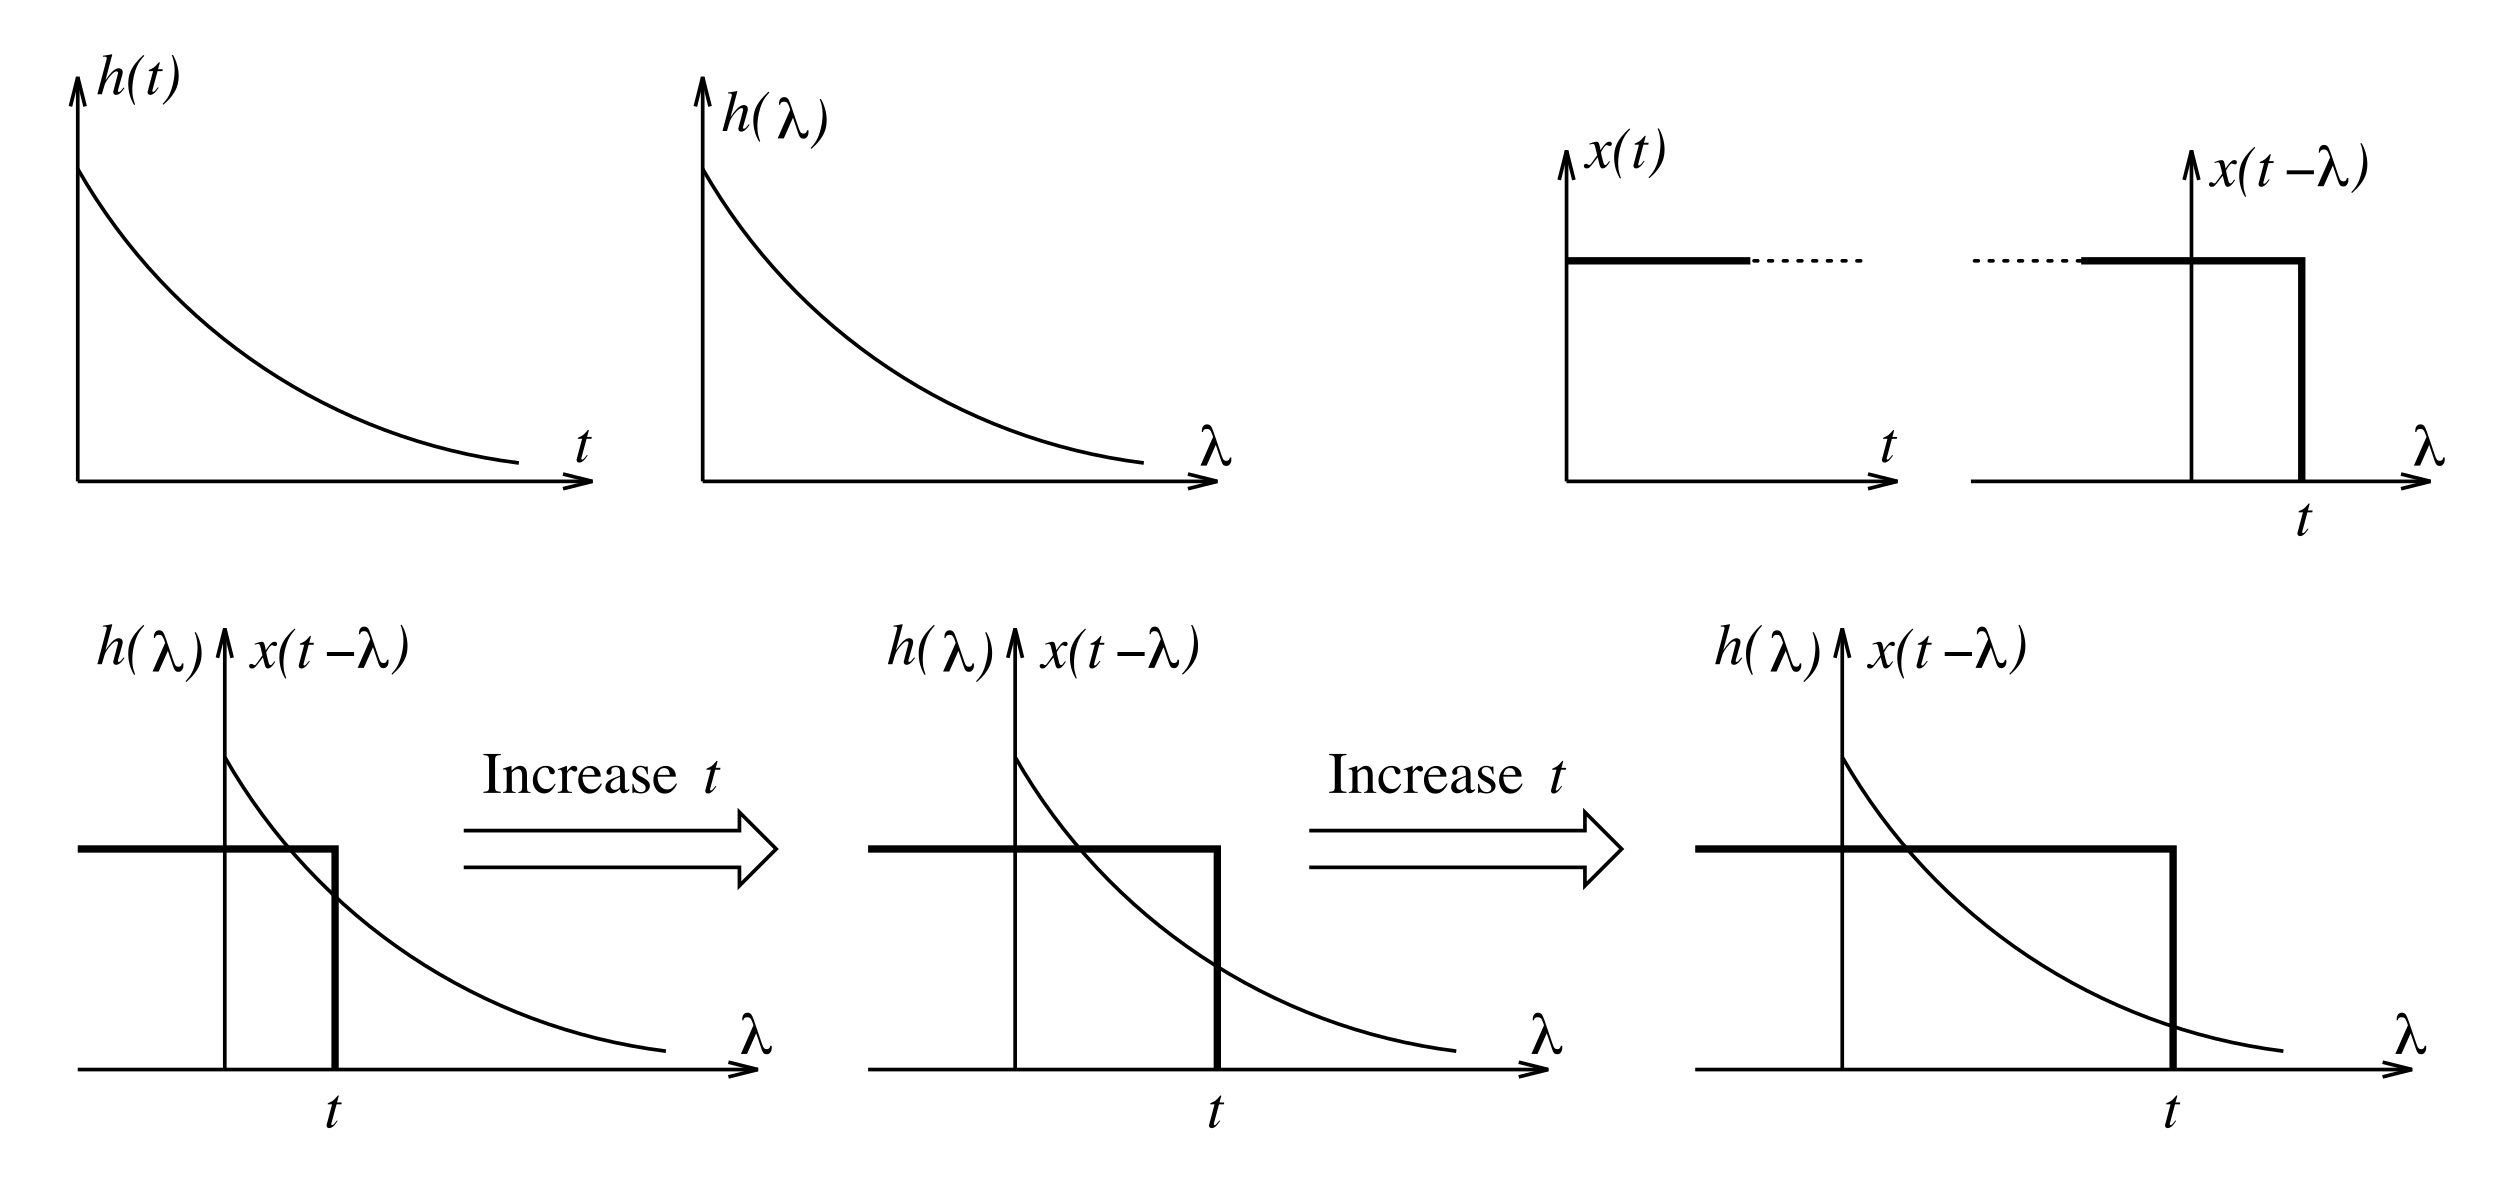<?xml version="1.0" encoding="UTF-8" standalone="no"?>
<!-- Created with Inkscape (http://www.inkscape.org/) -->

<svg
   version="1.1"
   id="svg1"
   viewBox="0 0 489.533 231.362"
   sodipodi:docname="Analog and Digital Signal Processing (1E).pdf"
   xmlns:inkscape="http://www.inkscape.org/namespaces/inkscape"
   xmlns:sodipodi="http://sodipodi.sourceforge.net/DTD/sodipodi-0.dtd"
   xmlns="http://www.w3.org/2000/svg"
   xmlns:svg="http://www.w3.org/2000/svg">
  <defs
     id="defs1">
    <clipPath
       clipPathUnits="userSpaceOnUse"
       id="clipPath8">
      <path
         d="M 0,0 H 612 V 792 H 0 Z"
         transform="matrix(1,0,0,-1,-226.051,661.64)"
         id="path8" />
    </clipPath>
    <clipPath
       clipPathUnits="userSpaceOnUse"
       id="clipPath10">
      <path
         d="M 0,0 H 612 V 792 H 0 Z"
         transform="matrix(1,0,0,-1,-234.151,660.56)"
         id="path10" />
    </clipPath>
    <clipPath
       clipPathUnits="userSpaceOnUse"
       id="clipPath12">
      <path
         d="M 0,0 H 612 V 792 H 0 Z"
         transform="matrix(1,0,0,-1,-239.011,660.56)"
         id="path12" />
    </clipPath>
    <clipPath
       clipPathUnits="userSpaceOnUse"
       id="clipPath14">
      <path
         d="M 0,0 H 612 V 792 H 0 Z"
         transform="matrix(1,0,0,-1,-444.751,653.54)"
         id="path14" />
    </clipPath>
    <clipPath
       clipPathUnits="userSpaceOnUse"
       id="clipPath16">
      <path
         d="M 0,0 H 612 V 792 H 0 Z"
         transform="matrix(1,0,0,-1,-455.551,653.54)"
         id="path16" />
    </clipPath>
    <clipPath
       clipPathUnits="userSpaceOnUse"
       id="clipPath18">
      <path
         d="M 0,0 H 612 V 792 H 0 Z"
         transform="matrix(1,0,0,-1,-465.271,654.08)"
         id="path18" />
    </clipPath>
    <clipPath
       clipPathUnits="userSpaceOnUse"
       id="clipPath20">
      <path
         d="M 0,0 H 612 V 792 H 0 Z"
         transform="matrix(1,0,0,-1,-134.251,583.34)"
         id="path20" />
    </clipPath>
    <clipPath
       clipPathUnits="userSpaceOnUse"
       id="clipPath22">
      <path
         d="M 0,0 H 612 V 792 H 0 Z"
         transform="matrix(1,0,0,-1,-142.351,582.26)"
         id="path22" />
    </clipPath>
    <clipPath
       clipPathUnits="userSpaceOnUse"
       id="clipPath24">
      <path
         d="M 0,0 H 612 V 792 H 0 Z"
         transform="matrix(1,0,0,-1,-147.211,582.26)"
         id="path24" />
    </clipPath>
    <clipPath
       clipPathUnits="userSpaceOnUse"
       id="clipPath26">
      <path
         d="M 0,0 H 612 V 792 H 0 Z"
         transform="matrix(1,0,0,-1,-156.931,582.8)"
         id="path26" />
    </clipPath>
    <clipPath
       clipPathUnits="userSpaceOnUse"
       id="clipPath28">
      <path
         d="M 0,0 H 612 V 792 H 0 Z"
         transform="matrix(1,0,0,-1,-167.731,582.8)"
         id="path28" />
    </clipPath>
    <clipPath
       clipPathUnits="userSpaceOnUse"
       id="clipPath30">
      <path
         d="M 0,0 H 612 V 792 H 0 Z"
         transform="matrix(1,0,0,-1,-177.451,583.34)"
         id="path30" />
    </clipPath>
    <clipPath
       clipPathUnits="userSpaceOnUse"
       id="clipPath32">
      <path
         d="M 0,0 H 612 V 792 H 0 Z"
         transform="matrix(1,0,0,-1,-258.451,582.26)"
         id="path32" />
    </clipPath>
    <clipPath
       clipPathUnits="userSpaceOnUse"
       id="clipPath34">
      <path
         d="M 0,0 H 612 V 792 H 0 Z"
         transform="matrix(1,0,0,-1,-263.311,582.26)"
         id="path34" />
    </clipPath>
    <clipPath
       clipPathUnits="userSpaceOnUse"
       id="clipPath36">
      <path
         d="M 0,0 H 612 V 792 H 0 Z"
         transform="matrix(1,0,0,-1,-273.031,582.8)"
         id="path36" />
    </clipPath>
    <clipPath
       clipPathUnits="userSpaceOnUse"
       id="clipPath38">
      <path
         d="M 0,0 H 612 V 792 H 0 Z"
         transform="matrix(1,0,0,-1,-283.831,582.8)"
         id="path38" />
    </clipPath>
    <clipPath
       clipPathUnits="userSpaceOnUse"
       id="clipPath40">
      <path
         d="M 0,0 H 612 V 792 H 0 Z"
         transform="matrix(1,0,0,-1,-293.551,583.34)"
         id="path40" />
    </clipPath>
    <clipPath
       clipPathUnits="userSpaceOnUse"
       id="clipPath42">
      <path
         d="M 0,0 H 612 V 792 H 0 Z"
         transform="matrix(1,0,0,-1,-379.951,582.26)"
         id="path42" />
    </clipPath>
    <clipPath
       clipPathUnits="userSpaceOnUse"
       id="clipPath44">
      <path
         d="M 0,0 H 612 V 792 H 0 Z"
         transform="matrix(1,0,0,-1,-384.811,582.26)"
         id="path44" />
    </clipPath>
    <clipPath
       clipPathUnits="userSpaceOnUse"
       id="clipPath46">
      <path
         d="M 0,0 H 612 V 792 H 0 Z"
         transform="matrix(1,0,0,-1,-394.531,582.8)"
         id="path46" />
    </clipPath>
    <clipPath
       clipPathUnits="userSpaceOnUse"
       id="clipPath48">
      <path
         d="M 0,0 H 612 V 792 H 0 Z"
         transform="matrix(1,0,0,-1,-405.331,582.8)"
         id="path48" />
    </clipPath>
    <clipPath
       clipPathUnits="userSpaceOnUse"
       id="clipPath50">
      <path
         d="M 0,0 H 612 V 792 H 0 Z"
         transform="matrix(1,0,0,-1,-415.051,583.34)"
         id="path50" />
    </clipPath>
    <clipPath
       clipPathUnits="userSpaceOnUse"
       id="clipPath52">
      <path
         d="M 0,0 H 612 V 792 H 0 Z"
         transform="matrix(1,0,0,-1,-315.151,564.44)"
         id="path52" />
    </clipPath>
    <clipPath
       clipPathUnits="userSpaceOnUse"
       id="clipPath54">
      <path
         d="M 0,0 H 612 V 792 H 0 Z"
         transform="matrix(1,0,0,-1,-347.551,564.44)"
         id="path54" />
    </clipPath>
    <clipPath
       clipPathUnits="userSpaceOnUse"
       id="clipPath56">
      <path
         d="M 0,0 H 612 V 792 H 0 Z"
         transform="matrix(1,0,0,-1,-190.951,564.44)"
         id="path56" />
    </clipPath>
    <clipPath
       clipPathUnits="userSpaceOnUse"
       id="clipPath58">
      <path
         d="M 0,0 H 612 V 792 H 0 Z"
         transform="matrix(1,0,0,-1,-223.351,564.44)"
         id="path58" />
    </clipPath>
    <clipPath
       clipPathUnits="userSpaceOnUse"
       id="clipPath60">
      <path
         d="M 0,0 H 612 V 792 H 0 Z"
         id="path60" />
    </clipPath>
    <clipPath
       clipPathUnits="userSpaceOnUse"
       id="clipPath62">
      <path
         d="M 0,0 H 612 V 792 H 0 Z"
         id="path62" />
    </clipPath>
    <clipPath
       clipPathUnits="userSpaceOnUse"
       id="clipPath64">
      <path
         d="M 0,0 H 612 V 792 H 0 Z"
         id="path64" />
    </clipPath>
    <clipPath
       clipPathUnits="userSpaceOnUse"
       id="clipPath66">
      <path
         d="M 0,0 H 612 V 792 H 0 Z"
         id="path66" />
    </clipPath>
    <clipPath
       clipPathUnits="userSpaceOnUse"
       id="clipPath68">
      <path
         d="M 0,0 H 612 V 792 H 0 Z"
         id="path68" />
    </clipPath>
    <clipPath
       clipPathUnits="userSpaceOnUse"
       id="clipPath70">
      <path
         d="M 0,0 H 612 V 792 H 0 Z"
         id="path70" />
    </clipPath>
    <clipPath
       clipPathUnits="userSpaceOnUse"
       id="clipPath72">
      <path
         d="M 0,0 H 612 V 792 H 0 Z"
         id="path72" />
    </clipPath>
    <clipPath
       clipPathUnits="userSpaceOnUse"
       id="clipPath74">
      <path
         d="M 0,0 H 612 V 792 H 0 Z"
         id="path74" />
    </clipPath>
    <clipPath
       clipPathUnits="userSpaceOnUse"
       id="clipPath76">
      <path
         d="M 0,0 H 612 V 792 H 0 Z"
         id="path76" />
    </clipPath>
    <clipPath
       clipPathUnits="userSpaceOnUse"
       id="clipPath78">
      <path
         d="M 0,0 H 612 V 792 H 0 Z"
         id="path78" />
    </clipPath>
    <clipPath
       clipPathUnits="userSpaceOnUse"
       id="clipPath80">
      <path
         d="M 0,0 H 612 V 792 H 0 Z"
         id="path80" />
    </clipPath>
    <clipPath
       clipPathUnits="userSpaceOnUse"
       id="clipPath82">
      <path
         d="M 0,0 H 612 V 792 H 0 Z"
         id="path82" />
    </clipPath>
    <clipPath
       clipPathUnits="userSpaceOnUse"
       id="clipPath84">
      <path
         d="M 0,0 H 612 V 792 H 0 Z"
         id="path84" />
    </clipPath>
    <clipPath
       clipPathUnits="userSpaceOnUse"
       id="clipPath86">
      <path
         d="M 0,0 H 612 V 792 H 0 Z"
         id="path86" />
    </clipPath>
    <clipPath
       clipPathUnits="userSpaceOnUse"
       id="clipPath88">
      <path
         d="M 0,0 H 612 V 792 H 0 Z"
         id="path88" />
    </clipPath>
    <clipPath
       clipPathUnits="userSpaceOnUse"
       id="clipPath90">
      <path
         d="M 0,0 H 612 V 792 H 0 Z"
         id="path90" />
    </clipPath>
    <clipPath
       clipPathUnits="userSpaceOnUse"
       id="clipPath92">
      <path
         d="M 0,0 H 612 V 792 H 0 Z"
         id="path92" />
    </clipPath>
    <clipPath
       clipPathUnits="userSpaceOnUse"
       id="clipPath94">
      <path
         d="M 0,0 H 612 V 792 H 0 Z"
         id="path94" />
    </clipPath>
    <clipPath
       clipPathUnits="userSpaceOnUse"
       id="clipPath96">
      <path
         d="M 0,0 H 612 V 792 H 0 Z"
         id="path96" />
    </clipPath>
    <clipPath
       clipPathUnits="userSpaceOnUse"
       id="clipPath98">
      <path
         d="M 0,0 H 612 V 792 H 0 Z"
         id="path98" />
    </clipPath>
    <clipPath
       clipPathUnits="userSpaceOnUse"
       id="clipPath100">
      <path
         d="M 0,0 H 612 V 792 H 0 Z"
         id="path100" />
    </clipPath>
    <clipPath
       clipPathUnits="userSpaceOnUse"
       id="clipPath102">
      <path
         d="M 0,0 H 612 V 792 H 0 Z"
         id="path102" />
    </clipPath>
    <clipPath
       clipPathUnits="userSpaceOnUse"
       id="clipPath104">
      <path
         d="M 0,0 H 612 V 792 H 0 Z"
         transform="matrix(1,0,0,-1,-134.251,667.04)"
         id="path104" />
    </clipPath>
    <clipPath
       clipPathUnits="userSpaceOnUse"
       id="clipPath106">
      <path
         d="M 0,0 H 612 V 792 H 0 Z"
         transform="matrix(1,0,0,-1,-204.451,613.04)"
         id="path106" />
    </clipPath>
    <clipPath
       clipPathUnits="userSpaceOnUse"
       id="clipPath108">
      <path
         d="M 0,0 H 612 V 792 H 0 Z"
         transform="matrix(1,0,0,-1,-296.251,612.5)"
         id="path108" />
    </clipPath>
    <clipPath
       clipPathUnits="userSpaceOnUse"
       id="clipPath110">
      <path
         d="M 0,0 H 612 V 792 H 0 Z"
         transform="matrix(1,0,0,-1,-396.151,613.04)"
         id="path110" />
    </clipPath>
    <clipPath
       clipPathUnits="userSpaceOnUse"
       id="clipPath112">
      <path
         d="M 0,0 H 612 V 792 H 0 Z"
         transform="matrix(1,0,0,-1,-352.951,656.24)"
         id="path112" />
    </clipPath>
    <clipPath
       clipPathUnits="userSpaceOnUse"
       id="clipPath114">
      <path
         d="M 0,0 H 612 V 792 H 0 Z"
         transform="matrix(1,0,0,-1,-474.451,612.5)"
         id="path114" />
    </clipPath>
    <clipPath
       clipPathUnits="userSpaceOnUse"
       id="clipPath116">
      <path
         d="M 0,0 H 612 V 792 H 0 Z"
         transform="matrix(1,0,0,-1,-457.171,602.24)"
         id="path116" />
    </clipPath>
    <clipPath
       clipPathUnits="userSpaceOnUse"
       id="clipPath118">
      <path
         d="M 0,0 H 612 V 792 H 0 Z"
         transform="matrix(1,0,0,-1,-167.731,515.3)"
         id="path118" />
    </clipPath>
    <clipPath
       clipPathUnits="userSpaceOnUse"
       id="clipPath120">
      <path
         d="M 0,0 H 612 V 792 H 0 Z"
         transform="matrix(1,0,0,-1,-228.751,526.1)"
         id="path120" />
    </clipPath>
    <clipPath
       clipPathUnits="userSpaceOnUse"
       id="clipPath122">
      <path
         d="M 0,0 H 612 V 792 H 0 Z"
         transform="matrix(1,0,0,-1,-297.331,515.3)"
         id="path122" />
    </clipPath>
    <clipPath
       clipPathUnits="userSpaceOnUse"
       id="clipPath124">
      <path
         d="M 0,0 H 612 V 792 H 0 Z"
         transform="matrix(1,0,0,-1,-344.851,526.1)"
         id="path124" />
    </clipPath>
    <clipPath
       clipPathUnits="userSpaceOnUse"
       id="clipPath126">
      <path
         d="M 0,0 H 612 V 792 H 0 Z"
         transform="matrix(1,0,0,-1,-437.731,515.3)"
         id="path126" />
    </clipPath>
  </defs>
  <sodipodi:namedview
     id="namedview1"
     pagecolor="#ffffff"
     bordercolor="#000000"
     borderopacity="0.25"
     inkscape:showpageshadow="2"
     inkscape:pageopacity="0.0"
     inkscape:pagecheckerboard="0"
     inkscape:deskcolor="#d1d1d1"
     showgrid="false" />
  <g
     id="g1"
     inkscape:groupmode="layer"
     inkscape:label="146"
     transform="translate(-160.132,-148.157)">
    <g
       id="g732">
      <rect
         style="fill:#ffffff;stroke-width:1.008"
         id="rect732"
         width="489.533"
         height="231.362"
         x="160.132"
         y="148.157" />
      <path
         id="path7"
         d="M 0.962,-5.661 C 1.14,-5.684 1.284,-5.702 1.395,-5.719 1.504,-5.734 1.6,-5.749 1.688,-5.766 2.016,-5.828 2.192,-5.86 2.216,-5.86 c 0.029,-0.006 0.05,-0.012 0.059,-0.012 0.038,0.018 0.059,0.035 0.059,0.059 L 1.337,-2.051 C 1.688,-2.567 1.975,-2.945 2.204,-3.188 2.602,-3.61 2.966,-3.821 3.294,-3.821 c 0.132,0 0.261,0.044 0.387,0.129 0.123,0.088 0.188,0.243 0.188,0.469 0,0.056 -0.009,0.126 -0.023,0.211 -0.018,0.079 -0.032,0.149 -0.047,0.211 l -0.574,2.027 c -0.018,0.056 -0.032,0.111 -0.047,0.164 -0.009,0.047 -0.012,0.094 -0.012,0.141 0,0.047 0.012,0.082 0.035,0.105 0.023,0.023 0.053,0.035 0.094,0.035 0.094,0 0.199,-0.062 0.316,-0.188 0.07,-0.07 0.205,-0.234 0.41,-0.492 l 0.105,0.105 C 3.929,-0.613 3.762,-0.402 3.622,-0.27 3.379,-0.027 3.133,0.093 2.884,0.093 c -0.111,0 -0.205,-0.035 -0.281,-0.105 -0.079,-0.07 -0.117,-0.17 -0.117,-0.305 0,-0.038 0,-0.073 0,-0.105 0.006,-0.029 0.018,-0.064 0.035,-0.105 L 3.165,-3.001 c 0.006,-0.023 0.012,-0.047 0.012,-0.07 0.006,-0.023 0.012,-0.047 0.012,-0.07 0,-0.07 -0.021,-0.123 -0.059,-0.164 -0.047,-0.038 -0.105,-0.059 -0.176,-0.059 -0.188,0 -0.428,0.152 -0.715,0.457 C 1.949,-2.608 1.706,-2.3 1.512,-1.981 1.378,-1.761 1.278,-1.553 1.208,-1.36 1.137,-1.164 1.003,-0.71 0.809,-6.25e-4 h -0.656 L 1.501,-5.122 c 0.015,-0.029 0.023,-0.059 0.023,-0.082 0,-0.029 0,-0.059 0,-0.082 0,-0.117 -0.041,-0.188 -0.117,-0.211 -0.079,-0.023 -0.229,-0.029 -0.445,-0.023 z m 6.076,0.012 c -0.267,0.281 -0.48,0.545 -0.645,0.785 -0.281,0.422 -0.513,0.914 -0.691,1.477 -0.158,0.501 -0.267,0.979 -0.328,1.43 -0.064,0.454 -0.094,0.829 -0.094,1.125 0,0.478 0.023,0.861 0.07,1.16 0.053,0.305 0.167,0.703 0.34,1.195 L 5.538,1.57 C 5.233,1.06 5.013,0.544 4.882,0.023 4.747,-0.499 4.682,-1.02 4.682,-1.536 c 0,-0.686 0.111,-1.292 0.34,-1.816 0.334,-0.797 0.967,-1.605 1.898,-2.426 z m 0,0"
         style="fill:#000000;fill-opacity:1;fill-rule:nonzero;stroke:none"
         aria-label="h("
         transform="matrix(1.333,0,0,1.333,301.401,173.813)"
         clip-path="url(#clipPath8)" />
      <path
         id="path9"
         d="M 4.466,-1.195 H 4.677 c 0,0.009 0,0.018 0,0.023 0.006,0.103 0.012,0.182 0.012,0.234 0,0.299 -0.07,0.536 -0.211,0.715 C 4.343,-0.041 4.173,0.047 3.962,0.047 3.766,0.047 3.614,-0.003 3.505,-0.105 3.394,-0.213 3.294,-0.404 3.201,-0.679 L 2.404,-3.035 1.056,4.296875e-4 H 0.154 L 2.005,-4.218 1.818,-4.734 c -0.088,-0.249 -0.185,-0.422 -0.293,-0.516 -0.103,-0.094 -0.243,-0.141 -0.422,-0.141 -0.182,0 -0.322,0.041 -0.422,0.117 -0.094,0.07 -0.149,0.185 -0.164,0.34 h -0.164 c 0,-0.023 0,-0.047 0,-0.07 0,-0.029 0,-0.053 0,-0.07 0,-0.296 0.064,-0.533 0.199,-0.715 0.141,-0.179 0.328,-0.27 0.562,-0.27 0.217,0 0.393,0.07 0.527,0.211 0.132,0.141 0.281,0.454 0.445,0.938 l 1.148,3.363 c 0.117,0.352 0.226,0.583 0.328,0.691 0.1,0.103 0.237,0.152 0.41,0.152 0.141,0 0.252,-0.041 0.34,-0.129 0.085,-0.085 0.135,-0.205 0.152,-0.363 z m 0,0"
         style="fill:#000000;fill-opacity:1;fill-rule:nonzero;stroke:none"
         aria-label="λ"
         transform="matrix(1.333,0,0,1.333,312.201,175.253)"
         clip-path="url(#clipPath10)" />
      <path
         id="path11"
         d="M 0.139,1.418 C 0.426,1.105 0.649,0.832 0.807,0.598 1.071,0.2 1.291,-0.275 1.464,-0.832 1.61,-1.306 1.721,-1.769 1.792,-2.214 c 0.07,-0.445 0.105,-0.87 0.105,-1.277 0,-0.498 -0.044,-0.938 -0.129,-1.312 -0.079,-0.381 -0.176,-0.694 -0.293,-0.938 l 0.164,-0.047 c 0.264,0.431 0.472,0.92 0.621,1.465 0.155,0.539 0.234,1.084 0.234,1.629 0,0.633 -0.094,1.192 -0.281,1.676 -0.346,0.885 -1.002,1.737 -1.969,2.566 z m 0,0"
         style="fill:#000000;fill-opacity:1;fill-rule:nonzero;stroke:none"
         aria-label=")"
         transform="matrix(1.333,0,0,1.333,318.681,175.253)"
         clip-path="url(#clipPath12)" />
      <path
         id="path13"
         d="m -0.247,-0.281 c 0,-0.117 0.035,-0.193 0.105,-0.234 0.07,-0.047 0.141,-0.07 0.211,-0.07 0.029,0 0.062,0.006 0.094,0.012 0.038,0.009 0.076,0.023 0.117,0.047 l 0.141,0.082 c 0.023,0.009 0.041,0.018 0.059,0.023 0.023,0 0.041,0 0.059,0 0.07,0 0.123,-0.015 0.164,-0.047 0.038,-0.038 0.135,-0.164 0.293,-0.375 C 1.103,-0.976 1.341,-1.313 1.71,-1.852 c 0,-0.015 -0.035,-0.164 -0.105,-0.445 -0.064,-0.281 -0.123,-0.521 -0.176,-0.727 -0.047,-0.193 -0.094,-0.322 -0.141,-0.387 -0.041,-0.062 -0.117,-0.094 -0.234,-0.094 -0.041,0 -0.117,0.012 -0.234,0.035 -0.07,0.018 -0.149,0.035 -0.234,0.059 L 0.55,-3.539 1.019,-3.703 c 0.117,-0.038 0.226,-0.07 0.328,-0.094 0.1,-0.023 0.19,-0.035 0.27,-0.035 0.117,0 0.202,0.035 0.258,0.105 0.094,0.111 0.17,0.328 0.234,0.656 l 0.082,0.48 c 0.258,-0.381 0.457,-0.65 0.598,-0.809 0.123,-0.146 0.24,-0.258 0.352,-0.328 0.117,-0.07 0.226,-0.105 0.328,-0.105 0.094,0 0.17,0.018 0.234,0.047 0.1,0.047 0.152,0.141 0.152,0.281 0,0.103 -0.029,0.182 -0.082,0.234 -0.047,0.047 -0.114,0.07 -0.199,0.07 -0.032,0 -0.064,-0.003 -0.094,-0.012 -0.023,-0.006 -0.053,-0.015 -0.082,-0.023 L 3.28,-3.281 c -0.032,-0.015 -0.064,-0.026 -0.094,-0.035 -0.023,-0.015 -0.044,-0.023 -0.059,-0.023 -0.126,0 -0.302,0.164 -0.527,0.492 -0.22,0.328 -0.328,0.521 -0.328,0.574 0,0.041 0.023,0.176 0.07,0.41 0.053,0.229 0.111,0.475 0.176,0.738 0.053,0.243 0.1,0.41 0.141,0.504 0.062,0.149 0.135,0.223 0.223,0.223 0.076,0 0.155,-0.038 0.234,-0.117 0.076,-0.085 0.193,-0.237 0.352,-0.457 l 0.117,0.07 c -0.126,0.22 -0.252,0.404 -0.375,0.551 -0.243,0.299 -0.478,0.445 -0.703,0.445 -0.141,0 -0.252,-0.067 -0.328,-0.199 -0.047,-0.076 -0.094,-0.205 -0.141,-0.387 L 1.78,-1.535 0.913,-0.41 C 0.74,-0.205 0.608,-0.07 0.515,-3.90625e-5 0.427,0.061 0.315,0.094 0.175,0.094 c -0.179,0 -0.299,-0.056 -0.363,-0.164 -0.038,-0.062 -0.059,-0.132 -0.059,-0.211 z M 6.556,-5.648 c -0.267,0.281 -0.48,0.545 -0.645,0.785 -0.281,0.422 -0.513,0.914 -0.691,1.477 -0.158,0.501 -0.267,0.979 -0.328,1.43 -0.064,0.454 -0.094,0.829 -0.094,1.125 0,0.478 0.023,0.861 0.07,1.16 0.053,0.305 0.167,0.703 0.34,1.195 L 5.056,1.57 C 4.751,1.061 4.531,0.545 4.399,0.023 4.265,-0.498 4.2,-1.02 4.2,-1.535 c 0,-0.686 0.111,-1.292 0.34,-1.816 C 4.874,-4.148 5.507,-4.957 6.438,-5.777 Z m 0.486,5.367 c 0,-0.023 0,-0.047 0,-0.07 0,-0.029 0.006,-0.062 0.023,-0.094 L 7.851,-3.398 H 7.206 c 0,-0.07 0.003,-0.111 0.012,-0.129 0.015,-0.023 0.047,-0.047 0.094,-0.07 0.281,-0.117 0.498,-0.229 0.656,-0.34 0.155,-0.117 0.369,-0.334 0.645,-0.656 l 0.07,-0.082 c 0.006,-0.015 0.015,-0.023 0.023,-0.023 0.015,-0.006 0.029,-0.012 0.047,-0.012 0.023,0 0.041,0.006 0.059,0.012 0.006,0.023 0.012,0.044 0.012,0.059 0,0.018 0,0.032 0,0.047 l -0.246,0.914 h 0.691 l -0.047,0.281 H 8.507 l -0.762,2.836 c -0.018,0.056 -0.012,0.105 0.012,0.152 0.023,0.047 0.062,0.07 0.117,0.07 0.07,0 0.17,-0.073 0.305,-0.223 0.076,-0.076 0.205,-0.234 0.387,-0.469 l 0.105,0.07 -0.059,0.082 C 8.369,-0.51 8.155,-0.258 7.968,-0.117 c -0.182,0.141 -0.352,0.211 -0.516,0.211 -0.149,0 -0.255,-0.041 -0.316,-0.117 -0.064,-0.076 -0.094,-0.164 -0.094,-0.258 z m 0,0"
         style="fill:#000000;fill-opacity:1;fill-rule:nonzero;stroke:none"
         aria-label="x(t"
         transform="matrix(1.333,0,0,1.333,593.001,184.613)"
         clip-path="url(#clipPath14)" />
      <path
         id="path15"
         d="M 4.372,-1.746 H 0.376 V -2.332 H 4.372 Z m 4.837,0.551 h 0.211 c 0,0.009 0,0.018 0,0.023 0.006,0.103 0.012,0.182 0.012,0.234 0,0.299 -0.07,0.536 -0.211,0.715 -0.135,0.182 -0.305,0.27 -0.516,0.27 -0.196,0 -0.349,-0.05 -0.457,-0.152 C 8.136,-0.214 8.037,-0.404 7.943,-0.68 L 7.146,-3.035 5.799,-3.90625e-5 H 4.896 L 6.748,-4.219 l -0.188,-0.516 c -0.088,-0.249 -0.185,-0.422 -0.293,-0.516 -0.103,-0.094 -0.243,-0.141 -0.422,-0.141 -0.182,0 -0.322,0.041 -0.422,0.117 -0.094,0.07 -0.149,0.185 -0.164,0.34 H 5.095 c 0,-0.023 0,-0.047 0,-0.07 0,-0.029 0,-0.053 0,-0.07 0,-0.296 0.064,-0.533 0.199,-0.715 0.141,-0.179 0.328,-0.27 0.562,-0.27 0.217,0 0.393,0.07 0.527,0.211 0.132,0.141 0.281,0.454 0.445,0.938 l 1.148,3.363 c 0.117,0.352 0.226,0.583 0.328,0.691 0.1,0.103 0.237,0.152 0.41,0.152 0.141,0 0.252,-0.041 0.34,-0.129 0.085,-0.085 0.135,-0.205 0.152,-0.363 z m 0,0"
         style="fill:#000000;fill-opacity:1;fill-rule:nonzero;stroke:none"
         aria-label="−λ"
         transform="matrix(1.333,0,0,1.333,607.401,184.613)"
         clip-path="url(#clipPath16)" />
      <path
         id="path17"
         d="M 0.142,1.419 C 0.429,1.105 0.652,0.833 0.81,0.599 1.074,0.2 1.293,-0.274 1.466,-0.831 1.613,-1.306 1.724,-1.769 1.794,-2.214 c 0.07,-0.445 0.105,-0.87 0.105,-1.277 0,-0.498 -0.044,-0.938 -0.129,-1.312 -0.079,-0.381 -0.176,-0.694 -0.293,-0.938 l 0.164,-0.047 c 0.264,0.431 0.472,0.92 0.621,1.465 0.155,0.539 0.234,1.084 0.234,1.629 0,0.633 -0.094,1.192 -0.281,1.676 -0.346,0.885 -1.002,1.737 -1.969,2.566 z m 0,0"
         style="fill:#000000;fill-opacity:1;fill-rule:nonzero;stroke:none"
         aria-label=")"
         transform="matrix(1.333,0,0,1.333,620.361,183.893)"
         clip-path="url(#clipPath18)" />
      <path
         id="path19"
         d="m 0.96,-5.659 c 0.179,-0.023 0.322,-0.041 0.434,-0.059 0.108,-0.015 0.205,-0.029 0.293,-0.047 0.328,-0.062 0.504,-0.094 0.527,-0.094 0.029,-0.006 0.05,-0.012 0.059,-0.012 0.038,0.018 0.059,0.035 0.059,0.059 l -0.996,3.762 C 1.687,-2.565 1.974,-2.943 2.202,-3.186 c 0.398,-0.422 0.762,-0.633 1.09,-0.633 0.132,0 0.261,0.044 0.387,0.129 0.123,0.088 0.188,0.243 0.188,0.469 0,0.056 -0.009,0.126 -0.023,0.211 -0.018,0.079 -0.032,0.149 -0.047,0.211 l -0.574,2.027 c -0.018,0.056 -0.032,0.111 -0.047,0.164 -0.009,0.047 -0.012,0.094 -0.012,0.141 0,0.047 0.012,0.082 0.035,0.105 0.023,0.023 0.053,0.035 0.094,0.035 0.094,0 0.199,-0.062 0.316,-0.188 0.07,-0.07 0.205,-0.234 0.41,-0.492 L 4.124,-0.901 c -0.196,0.29 -0.363,0.501 -0.504,0.633 -0.243,0.243 -0.489,0.363 -0.738,0.363 -0.111,0 -0.205,-0.035 -0.281,-0.105 -0.079,-0.07 -0.117,-0.17 -0.117,-0.305 0,-0.038 0,-0.073 0,-0.105 0.006,-0.029 0.018,-0.064 0.035,-0.105 L 3.163,-2.999 c 0.006,-0.023 0.012,-0.047 0.012,-0.07 0.006,-0.023 0.012,-0.047 0.012,-0.07 0,-0.07 -0.021,-0.123 -0.059,-0.164 -0.047,-0.038 -0.105,-0.059 -0.176,-0.059 -0.188,0 -0.428,0.152 -0.715,0.457 -0.29,0.299 -0.533,0.606 -0.727,0.926 -0.135,0.22 -0.234,0.428 -0.305,0.621 -0.07,0.196 -0.205,0.65 -0.398,1.359 h -0.656 L 1.499,-5.12 c 0.015,-0.029 0.023,-0.059 0.023,-0.082 0,-0.029 0,-0.059 0,-0.082 0,-0.117 -0.041,-0.188 -0.117,-0.211 -0.079,-0.023 -0.229,-0.029 -0.445,-0.023 z m 6.079,0.012 c -0.267,0.281 -0.48,0.545 -0.645,0.785 -0.281,0.422 -0.513,0.914 -0.691,1.477 -0.158,0.501 -0.267,0.979 -0.328,1.43 -0.064,0.454 -0.094,0.829 -0.094,1.125 0,0.478 0.023,0.861 0.07,1.16 0.053,0.305 0.167,0.703 0.34,1.195 L 5.539,1.571 C 5.234,1.062 5.015,0.546 4.883,0.025 4.748,-0.497 4.684,-1.018 4.684,-1.534 c 0,-0.686 0.111,-1.292 0.34,-1.816 0.334,-0.797 0.967,-1.605 1.898,-2.426 z m 0,0"
         style="fill:#000000;fill-opacity:1;fill-rule:nonzero;stroke:none"
         aria-label="h("
         transform="matrix(1.333,0,0,1.333,179.001,278.213)"
         clip-path="url(#clipPath20)" />
      <path
         id="path21"
         d="m 4.464,-1.196 h 0.211 c 0,0.009 0,0.018 0,0.023 0.006,0.103 0.012,0.182 0.012,0.234 0,0.299 -0.07,0.536 -0.211,0.715 -0.135,0.182 -0.305,0.27 -0.516,0.27 -0.196,0 -0.349,-0.05 -0.457,-0.152 C 3.392,-0.215 3.293,-0.405 3.199,-0.68 L 2.402,-3.036 1.054,-7.421875e-4 H 0.152 L 2.003,-4.219 l -0.188,-0.516 c -0.088,-0.249 -0.185,-0.422 -0.293,-0.516 -0.103,-0.094 -0.243,-0.141 -0.422,-0.141 -0.182,0 -0.322,0.041 -0.422,0.117 -0.094,0.07 -0.149,0.185 -0.164,0.34 h -0.164 c 0,-0.023 0,-0.047 0,-0.07 0,-0.029 0,-0.053 0,-0.07 0,-0.296 0.064,-0.533 0.199,-0.715 0.141,-0.179 0.328,-0.27 0.563,-0.27 0.217,0 0.393,0.07 0.527,0.211 0.132,0.141 0.281,0.454 0.445,0.938 l 1.148,3.363 c 0.117,0.352 0.226,0.583 0.328,0.691 0.1,0.103 0.237,0.152 0.41,0.152 0.141,0 0.252,-0.041 0.34,-0.129 0.085,-0.085 0.135,-0.205 0.152,-0.363 z m 0,0"
         style="fill:#000000;fill-opacity:1;fill-rule:nonzero;stroke:none"
         aria-label="λ"
         transform="matrix(1.333,0,0,1.333,189.801,279.653)"
         clip-path="url(#clipPath22)" />
      <path
         id="path23"
         d="M 0.141,1.417 C 0.428,1.104 0.65,0.831 0.809,0.597 1.072,0.198 1.292,-0.276 1.465,-0.833 1.611,-1.307 1.723,-1.77 1.793,-2.216 1.863,-2.661 1.898,-3.086 1.898,-3.493 c 0,-0.498 -0.044,-0.938 -0.129,-1.312 -0.079,-0.381 -0.176,-0.694 -0.293,-0.938 l 0.164,-0.047 c 0.264,0.431 0.472,0.92 0.621,1.465 0.155,0.539 0.234,1.084 0.234,1.629 0,0.633 -0.094,1.192 -0.281,1.676 -0.346,0.885 -1.002,1.737 -1.969,2.566 z m 0,0"
         style="fill:#000000;fill-opacity:1;fill-rule:nonzero;stroke:none"
         aria-label=")"
         transform="matrix(1.333,0,0,1.333,196.281,279.653)"
         clip-path="url(#clipPath24)" />
      <path
         id="path25"
         d="m -0.245,-0.281 c 0,-0.117 0.035,-0.193 0.105,-0.234 0.07,-0.047 0.141,-0.07 0.211,-0.07 0.029,0 0.062,0.006 0.094,0.012 0.038,0.009 0.076,0.023 0.117,0.047 l 0.141,0.082 c 0.023,0.009 0.041,0.018 0.059,0.023 0.023,0 0.041,0 0.059,0 0.07,0 0.123,-0.015 0.164,-0.047 0.038,-0.038 0.135,-0.164 0.293,-0.375 C 1.105,-0.975 1.342,-1.312 1.712,-1.851 c 0,-0.015 -0.035,-0.164 -0.105,-0.445 -0.064,-0.281 -0.123,-0.521 -0.176,-0.727 -0.047,-0.193 -0.094,-0.322 -0.141,-0.387 -0.041,-0.062 -0.117,-0.094 -0.234,-0.094 -0.041,0 -0.117,0.012 -0.234,0.035 -0.07,0.018 -0.149,0.035 -0.234,0.059 L 0.551,-3.539 1.02,-3.703 c 0.117,-0.038 0.226,-0.07 0.328,-0.094 0.1,-0.023 0.19,-0.035 0.27,-0.035 0.117,0 0.202,0.035 0.258,0.105 0.094,0.111 0.17,0.328 0.234,0.656 l 0.082,0.48 c 0.258,-0.381 0.457,-0.65 0.598,-0.809 0.123,-0.146 0.24,-0.258 0.352,-0.328 0.117,-0.07 0.226,-0.105 0.328,-0.105 0.094,0 0.17,0.018 0.234,0.047 0.1,0.047 0.152,0.141 0.152,0.281 0,0.103 -0.029,0.182 -0.082,0.234 -0.047,0.047 -0.114,0.07 -0.199,0.07 -0.032,0 -0.064,-0.003 -0.094,-0.012 -0.023,-0.006 -0.053,-0.015 -0.082,-0.023 l -0.117,-0.047 c -0.032,-0.015 -0.064,-0.026 -0.094,-0.035 -0.023,-0.015 -0.044,-0.023 -0.059,-0.023 -0.126,0 -0.302,0.164 -0.527,0.492 -0.22,0.328 -0.328,0.521 -0.328,0.574 0,0.041 0.023,0.176 0.07,0.41 0.053,0.229 0.111,0.475 0.176,0.738 0.053,0.243 0.1,0.41 0.141,0.504 0.062,0.149 0.135,0.223 0.223,0.223 0.076,0 0.155,-0.038 0.234,-0.117 0.076,-0.085 0.193,-0.237 0.352,-0.457 l 0.117,0.07 c -0.126,0.22 -0.252,0.404 -0.375,0.551 -0.243,0.299 -0.478,0.445 -0.703,0.445 -0.141,0 -0.252,-0.067 -0.328,-0.199 -0.047,-0.076 -0.094,-0.205 -0.141,-0.387 L 1.782,-1.535 0.915,-0.41 C 0.742,-0.205 0.61,-0.07 0.516,1.953125e-4 0.428,0.062 0.317,0.094 0.176,0.094 c -0.179,0 -0.299,-0.056 -0.363,-0.164 -0.038,-0.062 -0.059,-0.132 -0.059,-0.211 z M 6.554,-5.648 c -0.267,0.281 -0.48,0.545 -0.645,0.785 -0.281,0.422 -0.513,0.914 -0.691,1.477 -0.158,0.501 -0.267,0.979 -0.328,1.43 -0.064,0.454 -0.094,0.829 -0.094,1.125 0,0.478 0.023,0.861 0.07,1.16 0.053,0.305 0.167,0.703 0.34,1.195 L 5.054,1.571 C 4.75,1.061 4.53,0.545 4.398,0.024 4.263,-0.498 4.199,-1.019 4.199,-1.535 c 0,-0.686 0.111,-1.292 0.34,-1.816 0.334,-0.797 0.967,-1.605 1.898,-2.426 z m 0.486,5.367 c 0,-0.023 0,-0.047 0,-0.07 0,-0.029 0.006,-0.062 0.023,-0.094 L 7.849,-3.398 H 7.205 c 0,-0.07 0.003,-0.111 0.012,-0.129 0.015,-0.023 0.047,-0.047 0.094,-0.07 0.281,-0.117 0.498,-0.229 0.656,-0.34 0.155,-0.117 0.369,-0.334 0.645,-0.656 l 0.07,-0.082 c 0.006,-0.015 0.015,-0.023 0.023,-0.023 0.015,-0.006 0.029,-0.012 0.047,-0.012 0.023,0 0.041,0.006 0.059,0.012 0.006,0.023 0.012,0.044 0.012,0.059 0,0.018 0,0.032 0,0.047 L 8.576,-3.679 H 9.267 l -0.047,0.281 H 8.506 l -0.762,2.836 c -0.018,0.056 -0.012,0.105 0.012,0.152 0.023,0.047 0.062,0.07 0.117,0.07 0.07,0 0.17,-0.073 0.305,-0.223 0.076,-0.076 0.205,-0.234 0.387,-0.469 l 0.105,0.07 -0.059,0.082 c -0.243,0.369 -0.457,0.621 -0.645,0.762 -0.182,0.141 -0.352,0.211 -0.516,0.211 -0.149,0 -0.255,-0.041 -0.316,-0.117 -0.064,-0.076 -0.094,-0.164 -0.094,-0.258 z m 0,0"
         style="fill:#000000;fill-opacity:1;fill-rule:nonzero;stroke:none"
         aria-label="x(t"
         transform="matrix(1.333,0,0,1.333,209.241,278.933)"
         clip-path="url(#clipPath26)" />
      <path
         id="path27"
         d="M 4.371,-1.746 H 0.374 V -2.332 H 4.371 Z m 4.837,0.551 h 0.211 c 0,0.009 0,0.018 0,0.023 0.006,0.103 0.012,0.182 0.012,0.234 0,0.299 -0.07,0.536 -0.211,0.715 -0.135,0.182 -0.305,0.27 -0.516,0.27 -0.196,0 -0.349,-0.05 -0.457,-0.152 C 8.135,-0.214 8.036,-0.404 7.942,-0.679 L 7.145,-3.035 5.797,1.953125e-4 H 4.895 L 6.747,-4.219 l -0.188,-0.516 c -0.088,-0.249 -0.185,-0.422 -0.293,-0.516 -0.103,-0.094 -0.243,-0.141 -0.422,-0.141 -0.182,0 -0.322,0.041 -0.422,0.117 -0.094,0.07 -0.149,0.185 -0.164,0.34 H 5.094 c 0,-0.023 0,-0.047 0,-0.07 0,-0.029 0,-0.053 0,-0.07 0,-0.296 0.064,-0.533 0.199,-0.715 0.141,-0.179 0.328,-0.27 0.562,-0.27 0.217,0 0.393,0.07 0.527,0.211 0.132,0.141 0.281,0.454 0.445,0.938 l 1.148,3.363 c 0.117,0.352 0.226,0.583 0.328,0.691 0.1,0.103 0.237,0.152 0.41,0.152 0.141,0 0.252,-0.041 0.34,-0.129 0.085,-0.085 0.135,-0.205 0.152,-0.363 z m 0,0"
         style="fill:#000000;fill-opacity:1;fill-rule:nonzero;stroke:none"
         aria-label="−λ"
         transform="matrix(1.333,0,0,1.333,223.641,278.933)"
         clip-path="url(#clipPath28)" />
      <path
         id="path29"
         d="M 0.141,1.419 C 0.428,1.106 0.651,0.833 0.809,0.599 1.072,0.2 1.292,-0.274 1.465,-0.831 1.611,-1.306 1.723,-1.768 1.793,-2.214 c 0.07,-0.445 0.105,-0.87 0.105,-1.277 0,-0.498 -0.044,-0.938 -0.129,-1.312 -0.079,-0.381 -0.176,-0.694 -0.293,-0.938 l 0.164,-0.047 c 0.264,0.431 0.472,0.92 0.621,1.465 0.155,0.539 0.234,1.084 0.234,1.629 0,0.633 -0.094,1.192 -0.281,1.676 C 1.869,-0.134 1.213,0.719 0.246,1.548 Z M 73.866,-5.659 c 0.179,-0.023 0.322,-0.041 0.434,-0.059 0.108,-0.015 0.205,-0.029 0.293,-0.047 0.328,-0.062 0.504,-0.094 0.527,-0.094 0.029,-0.006 0.05,-0.012 0.059,-0.012 0.038,0.018 0.059,0.035 0.059,0.059 l -0.996,3.762 c 0.352,-0.516 0.639,-0.894 0.867,-1.137 0.398,-0.422 0.762,-0.633 1.09,-0.633 0.132,0 0.261,0.044 0.387,0.129 0.123,0.088 0.188,0.243 0.188,0.469 0,0.056 -0.009,0.126 -0.023,0.211 -0.018,0.079 -0.032,0.149 -0.047,0.211 l -0.574,2.027 c -0.018,0.056 -0.032,0.111 -0.047,0.164 -0.009,0.047 -0.012,0.094 -0.012,0.141 0,0.047 0.012,0.082 0.035,0.105 0.023,0.023 0.053,0.035 0.094,0.035 0.094,0 0.199,-0.062 0.316,-0.188 0.07,-0.07 0.205,-0.234 0.41,-0.492 l 0.105,0.105 c -0.196,0.29 -0.363,0.501 -0.504,0.633 -0.243,0.243 -0.489,0.363 -0.738,0.363 -0.111,0 -0.205,-0.035 -0.281,-0.105 -0.079,-0.07 -0.117,-0.17 -0.117,-0.305 0,-0.038 0,-0.073 0,-0.105 0.006,-0.029 0.018,-0.064 0.035,-0.105 l 0.645,-2.473 c 0.006,-0.023 0.012,-0.047 0.012,-0.07 0.006,-0.023 0.012,-0.047 0.012,-0.07 0,-0.07 -0.021,-0.123 -0.059,-0.164 -0.047,-0.038 -0.105,-0.059 -0.176,-0.059 -0.188,0 -0.428,0.152 -0.715,0.457 -0.29,0.299 -0.533,0.606 -0.727,0.926 -0.135,0.22 -0.234,0.428 -0.305,0.621 -0.07,0.196 -0.205,0.65 -0.398,1.359 h -0.656 l 1.348,-5.121 c 0.015,-0.029 0.023,-0.059 0.023,-0.082 0,-0.029 0,-0.059 0,-0.082 0,-0.117 -0.041,-0.188 -0.117,-0.211 -0.079,-0.023 -0.229,-0.029 -0.445,-0.023 z m 6.076,0.012 c -0.267,0.281 -0.48,0.545 -0.645,0.785 -0.281,0.422 -0.513,0.914 -0.691,1.477 -0.158,0.501 -0.267,0.979 -0.328,1.43 -0.064,0.454 -0.094,0.829 -0.094,1.125 0,0.478 0.023,0.861 0.07,1.16 0.053,0.305 0.167,0.703 0.34,1.195 l -0.152,0.047 C 78.138,1.062 77.918,0.546 77.786,0.025 77.652,-0.497 77.587,-1.018 77.587,-1.534 c 0,-0.686 0.111,-1.292 0.34,-1.816 0.334,-0.797 0.967,-1.605 1.898,-2.426 z m 0,0"
         style="fill:#000000;fill-opacity:1;fill-rule:nonzero;stroke:none"
         aria-label=")h("
         transform="matrix(1.333,0,0,1.333,236.601,278.213)"
         clip-path="url(#clipPath30)" />
      <path
         id="path31"
         d="m 4.465,-1.196 h 0.211 c 0,0.009 0,0.018 0,0.023 0.006,0.103 0.012,0.182 0.012,0.234 0,0.299 -0.07,0.536 -0.211,0.715 -0.135,0.182 -0.305,0.27 -0.516,0.27 -0.196,0 -0.349,-0.05 -0.457,-0.152 C 3.393,-0.215 3.293,-0.405 3.199,-0.68 L 2.403,-3.036 1.055,-7.421875e-4 H 0.153 L 2.004,-4.219 l -0.188,-0.516 c -0.088,-0.249 -0.185,-0.422 -0.293,-0.516 -0.103,-0.094 -0.243,-0.141 -0.422,-0.141 -0.182,0 -0.322,0.041 -0.422,0.117 -0.094,0.07 -0.149,0.185 -0.164,0.34 h -0.164 c 0,-0.023 0,-0.047 0,-0.07 0,-0.029 0,-0.053 0,-0.07 0,-0.296 0.064,-0.533 0.199,-0.715 0.141,-0.179 0.328,-0.27 0.562,-0.27 0.217,0 0.393,0.07 0.527,0.211 0.132,0.141 0.281,0.454 0.445,0.938 l 1.148,3.363 c 0.117,0.352 0.226,0.583 0.328,0.691 0.1,0.103 0.237,0.152 0.41,0.152 0.141,0 0.252,-0.041 0.34,-0.129 0.085,-0.085 0.135,-0.205 0.152,-0.363 z m 0,0"
         style="fill:#000000;fill-opacity:1;fill-rule:nonzero;stroke:none"
         aria-label="λ"
         transform="matrix(1.333,0,0,1.333,344.601,279.653)"
         clip-path="url(#clipPath32)" />
      <path
         id="path33"
         d="M 0.141,1.417 C 0.428,1.104 0.651,0.831 0.809,0.597 1.073,0.198 1.293,-0.276 1.465,-0.833 1.612,-1.307 1.723,-1.77 1.793,-2.216 c 0.07,-0.445 0.105,-0.87 0.105,-1.277 0,-0.498 -0.044,-0.938 -0.129,-1.312 -0.079,-0.381 -0.176,-0.694 -0.293,-0.938 l 0.164,-0.047 c 0.264,0.431 0.472,0.92 0.621,1.465 0.155,0.539 0.234,1.084 0.234,1.629 0,0.633 -0.094,1.192 -0.281,1.676 -0.346,0.885 -1.002,1.737 -1.969,2.566 z m 0,0"
         style="fill:#000000;fill-opacity:1;fill-rule:nonzero;stroke:none"
         aria-label=")"
         transform="matrix(1.333,0,0,1.333,351.081,279.653)"
         clip-path="url(#clipPath34)" />
      <path
         id="path35"
         d="m -0.245,-0.281 c 0,-0.117 0.035,-0.193 0.105,-0.234 0.07,-0.047 0.141,-0.07 0.211,-0.07 0.029,0 0.062,0.006 0.094,0.012 0.038,0.009 0.076,0.023 0.117,0.047 l 0.141,0.082 c 0.023,0.009 0.041,0.018 0.059,0.023 0.023,0 0.041,0 0.059,0 0.07,0 0.123,-0.015 0.164,-0.047 0.038,-0.038 0.135,-0.164 0.293,-0.375 C 1.106,-0.975 1.343,-1.312 1.712,-1.851 c 0,-0.015 -0.035,-0.164 -0.105,-0.445 -0.064,-0.281 -0.123,-0.521 -0.176,-0.727 -0.047,-0.193 -0.094,-0.322 -0.141,-0.387 -0.041,-0.062 -0.117,-0.094 -0.234,-0.094 -0.041,0 -0.117,0.012 -0.234,0.035 -0.07,0.018 -0.149,0.035 -0.234,0.059 L 0.552,-3.539 1.021,-3.703 c 0.117,-0.038 0.226,-0.07 0.328,-0.094 0.1,-0.023 0.19,-0.035 0.27,-0.035 0.117,0 0.202,0.035 0.258,0.105 0.094,0.111 0.17,0.328 0.234,0.656 l 0.082,0.48 c 0.258,-0.381 0.457,-0.65 0.598,-0.809 0.123,-0.146 0.24,-0.258 0.352,-0.328 0.117,-0.07 0.226,-0.105 0.328,-0.105 0.094,0 0.17,0.018 0.234,0.047 0.1,0.047 0.152,0.141 0.152,0.281 0,0.103 -0.029,0.182 -0.082,0.234 -0.047,0.047 -0.114,0.07 -0.199,0.07 -0.032,0 -0.064,-0.003 -0.094,-0.012 -0.023,-0.006 -0.053,-0.015 -0.082,-0.023 l -0.117,-0.047 c -0.032,-0.015 -0.064,-0.026 -0.094,-0.035 -0.023,-0.015 -0.044,-0.023 -0.059,-0.023 -0.126,0 -0.302,0.164 -0.527,0.492 -0.22,0.328 -0.328,0.521 -0.328,0.574 0,0.041 0.023,0.176 0.07,0.41 0.053,0.229 0.111,0.475 0.176,0.738 0.053,0.243 0.1,0.41 0.141,0.504 0.062,0.149 0.135,0.223 0.223,0.223 0.076,0 0.155,-0.038 0.234,-0.117 0.076,-0.085 0.193,-0.237 0.352,-0.457 l 0.117,0.07 c -0.126,0.22 -0.252,0.404 -0.375,0.551 -0.243,0.299 -0.478,0.445 -0.703,0.445 -0.141,0 -0.252,-0.067 -0.328,-0.199 -0.047,-0.076 -0.094,-0.205 -0.141,-0.387 L 1.782,-1.535 0.915,-0.41 C 0.742,-0.205 0.611,-0.07 0.517,1.953125e-4 0.429,0.062 0.318,0.094 0.177,0.094 c -0.179,0 -0.299,-0.056 -0.363,-0.164 -0.038,-0.062 -0.059,-0.132 -0.059,-0.211 z M 6.555,-5.648 c -0.267,0.281 -0.48,0.545 -0.645,0.785 -0.281,0.422 -0.513,0.914 -0.691,1.477 -0.158,0.501 -0.267,0.979 -0.328,1.43 -0.064,0.454 -0.094,0.829 -0.094,1.125 0,0.478 0.023,0.861 0.07,1.16 0.053,0.305 0.167,0.703 0.34,1.195 L 5.055,1.571 C 4.75,1.061 4.531,0.545 4.399,0.024 4.264,-0.498 4.199,-1.019 4.199,-1.535 c 0,-0.686 0.111,-1.292 0.34,-1.816 0.334,-0.797 0.967,-1.605 1.898,-2.426 z m 0.486,5.367 c 0,-0.023 0,-0.047 0,-0.07 0,-0.029 0.006,-0.062 0.023,-0.094 L 7.85,-3.398 H 7.205 c 0,-0.07 0.003,-0.111 0.012,-0.129 0.015,-0.023 0.047,-0.047 0.094,-0.07 0.281,-0.117 0.498,-0.229 0.656,-0.34 0.155,-0.117 0.369,-0.334 0.645,-0.656 l 0.07,-0.082 c 0.006,-0.015 0.015,-0.023 0.023,-0.023 0.015,-0.006 0.029,-0.012 0.047,-0.012 0.023,0 0.041,0.006 0.059,0.012 0.006,0.023 0.012,0.044 0.012,0.059 0,0.018 0,0.032 0,0.047 l -0.246,0.914 h 0.691 l -0.047,0.281 H 8.506 l -0.762,2.836 c -0.018,0.056 -0.012,0.105 0.012,0.152 0.023,0.047 0.062,0.07 0.117,0.07 0.07,0 0.17,-0.073 0.305,-0.223 0.076,-0.076 0.205,-0.234 0.387,-0.469 l 0.105,0.07 -0.059,0.082 c -0.243,0.369 -0.457,0.621 -0.645,0.762 -0.182,0.141 -0.352,0.211 -0.516,0.211 -0.149,0 -0.255,-0.041 -0.316,-0.117 -0.064,-0.076 -0.094,-0.164 -0.094,-0.258 z m 0,0"
         style="fill:#000000;fill-opacity:1;fill-rule:nonzero;stroke:none"
         aria-label="x(t"
         transform="matrix(1.333,0,0,1.333,364.041,278.933)"
         clip-path="url(#clipPath36)" />
      <path
         id="path37"
         d="M 4.371,-1.746 H 0.375 V -2.332 H 4.371 Z m 4.837,0.551 H 9.419 c 0,0.009 0,0.018 0,0.023 0.006,0.103 0.012,0.182 0.012,0.234 0,0.299 -0.07,0.536 -0.211,0.715 -0.135,0.182 -0.305,0.27 -0.516,0.27 -0.196,0 -0.349,-0.05 -0.457,-0.152 C 8.136,-0.214 8.036,-0.404 7.942,-0.679 L 7.146,-3.035 5.798,1.953125e-4 H 4.896 L 6.747,-4.219 l -0.188,-0.516 c -0.088,-0.249 -0.185,-0.422 -0.293,-0.516 -0.103,-0.094 -0.243,-0.141 -0.422,-0.141 -0.182,0 -0.322,0.041 -0.422,0.117 -0.094,0.07 -0.149,0.185 -0.164,0.34 H 5.095 c 0,-0.023 0,-0.047 0,-0.07 0,-0.029 0,-0.053 0,-0.07 0,-0.296 0.064,-0.533 0.199,-0.715 0.141,-0.179 0.328,-0.27 0.562,-0.27 0.217,0 0.393,0.07 0.527,0.211 0.132,0.141 0.281,0.454 0.445,0.938 l 1.148,3.363 c 0.117,0.352 0.226,0.583 0.328,0.691 0.1,0.103 0.237,0.152 0.41,0.152 0.141,0 0.252,-0.041 0.34,-0.129 0.085,-0.085 0.135,-0.205 0.152,-0.363 z m 0,0"
         style="fill:#000000;fill-opacity:1;fill-rule:nonzero;stroke:none"
         aria-label="−λ"
         transform="matrix(1.333,0,0,1.333,378.441,278.933)"
         clip-path="url(#clipPath38)" />
      <path
         id="path39"
         d="M 0.141,1.419 C 0.428,1.106 0.651,0.833 0.809,0.599 1.073,0.2 1.293,-0.274 1.466,-0.831 1.612,-1.306 1.723,-1.768 1.794,-2.214 c 0.07,-0.445 0.105,-0.87 0.105,-1.277 0,-0.498 -0.044,-0.938 -0.129,-1.312 -0.079,-0.381 -0.176,-0.694 -0.293,-0.938 l 0.164,-0.047 c 0.264,0.431 0.472,0.92 0.621,1.465 0.155,0.539 0.234,1.084 0.234,1.629 0,0.633 -0.094,1.192 -0.281,1.676 C 1.87,-0.134 1.214,0.719 0.247,1.548 Z M 79.266,-5.659 c 0.179,-0.023 0.322,-0.041 0.434,-0.059 0.108,-0.015 0.205,-0.029 0.293,-0.047 0.328,-0.062 0.504,-0.094 0.527,-0.094 0.029,-0.006 0.05,-0.012 0.059,-0.012 0.038,0.018 0.059,0.035 0.059,0.059 l -0.996,3.762 c 0.352,-0.516 0.639,-0.894 0.867,-1.137 0.398,-0.422 0.762,-0.633 1.09,-0.633 0.132,0 0.261,0.044 0.387,0.129 0.123,0.088 0.188,0.243 0.188,0.469 0,0.056 -0.009,0.126 -0.023,0.211 -0.018,0.079 -0.032,0.149 -0.047,0.211 l -0.574,2.027 c -0.018,0.056 -0.032,0.111 -0.047,0.164 -0.009,0.047 -0.012,0.094 -0.012,0.141 0,0.047 0.012,0.082 0.035,0.105 0.023,0.023 0.053,0.035 0.094,0.035 0.094,0 0.199,-0.062 0.316,-0.188 0.07,-0.07 0.205,-0.234 0.41,-0.492 l 0.105,0.105 c -0.196,0.29 -0.363,0.501 -0.504,0.633 -0.243,0.243 -0.489,0.363 -0.738,0.363 -0.111,0 -0.205,-0.035 -0.281,-0.105 -0.079,-0.07 -0.117,-0.17 -0.117,-0.305 0,-0.038 0,-0.073 0,-0.105 0.006,-0.029 0.018,-0.064 0.035,-0.105 l 0.645,-2.473 c 0.006,-0.023 0.012,-0.047 0.012,-0.07 0.006,-0.023 0.012,-0.047 0.012,-0.07 0,-0.07 -0.021,-0.123 -0.059,-0.164 -0.047,-0.038 -0.105,-0.059 -0.176,-0.059 -0.188,0 -0.428,0.152 -0.715,0.457 -0.29,0.299 -0.533,0.606 -0.727,0.926 -0.135,0.22 -0.234,0.428 -0.305,0.621 -0.07,0.196 -0.205,0.65 -0.398,1.359 h -0.656 l 1.348,-5.121 c 0.015,-0.029 0.023,-0.059 0.023,-0.082 0,-0.029 0,-0.059 0,-0.082 0,-0.117 -0.041,-0.188 -0.117,-0.211 -0.079,-0.023 -0.229,-0.029 -0.445,-0.023 z m 6.076,0.012 c -0.267,0.281 -0.48,0.545 -0.645,0.785 -0.281,0.422 -0.513,0.914 -0.691,1.477 -0.158,0.501 -0.267,0.979 -0.328,1.43 -0.064,0.454 -0.094,0.829 -0.094,1.125 0,0.478 0.023,0.861 0.07,1.16 0.053,0.305 0.167,0.703 0.34,1.195 l -0.152,0.047 C 83.538,1.062 83.318,0.546 83.186,0.025 83.052,-0.497 82.987,-1.018 82.987,-1.534 c 0,-0.686 0.111,-1.292 0.34,-1.816 0.334,-0.797 0.967,-1.605 1.898,-2.426 z m 0,0"
         style="fill:#000000;fill-opacity:1;fill-rule:nonzero;stroke:none"
         aria-label=")h("
         transform="matrix(1.333,0,0,1.333,391.401,278.213)"
         clip-path="url(#clipPath40)" />
      <path
         id="path41"
         d="m 4.465,-1.196 h 0.211 c 0,0.009 0,0.018 0,0.023 0.006,0.103 0.012,0.182 0.012,0.234 0,0.299 -0.07,0.536 -0.211,0.715 -0.135,0.182 -0.305,0.27 -0.516,0.27 -0.196,0 -0.349,-0.05 -0.457,-0.152 C 3.393,-0.215 3.293,-0.405 3.199,-0.68 L 2.403,-3.036 1.055,-7.421875e-4 H 0.153 L 2.004,-4.219 l -0.188,-0.516 c -0.088,-0.249 -0.185,-0.422 -0.293,-0.516 -0.103,-0.094 -0.243,-0.141 -0.422,-0.141 -0.182,0 -0.322,0.041 -0.422,0.117 -0.094,0.07 -0.149,0.185 -0.164,0.34 h -0.164 c 0,-0.023 0,-0.047 0,-0.07 0,-0.029 0,-0.053 0,-0.07 0,-0.296 0.064,-0.533 0.199,-0.715 0.141,-0.179 0.328,-0.27 0.562,-0.27 0.217,0 0.393,0.07 0.527,0.211 0.132,0.141 0.281,0.454 0.445,0.938 l 1.148,3.363 c 0.117,0.352 0.226,0.583 0.328,0.691 0.1,0.103 0.237,0.152 0.41,0.152 0.141,0 0.252,-0.041 0.34,-0.129 0.085,-0.085 0.135,-0.205 0.152,-0.363 z m 0,0"
         style="fill:#000000;fill-opacity:1;fill-rule:nonzero;stroke:none"
         aria-label="λ"
         transform="matrix(1.333,0,0,1.333,506.601,279.653)"
         clip-path="url(#clipPath42)" />
      <path
         id="path43"
         d="M 0.141,1.417 C 0.428,1.104 0.651,0.831 0.809,0.597 1.073,0.198 1.293,-0.276 1.465,-0.833 1.612,-1.307 1.723,-1.77 1.793,-2.216 c 0.07,-0.445 0.105,-0.87 0.105,-1.277 0,-0.498 -0.044,-0.938 -0.129,-1.312 -0.079,-0.381 -0.176,-0.694 -0.293,-0.938 l 0.164,-0.047 c 0.264,0.431 0.472,0.92 0.621,1.465 0.155,0.539 0.234,1.084 0.234,1.629 0,0.633 -0.094,1.192 -0.281,1.676 -0.346,0.885 -1.002,1.737 -1.969,2.566 z m 0,0"
         style="fill:#000000;fill-opacity:1;fill-rule:nonzero;stroke:none"
         aria-label=")"
         transform="matrix(1.333,0,0,1.333,513.081,279.653)"
         clip-path="url(#clipPath44)" />
      <path
         id="path45"
         d="m -0.245,-0.281 c 0,-0.117 0.035,-0.193 0.105,-0.234 0.07,-0.047 0.141,-0.07 0.211,-0.07 0.029,0 0.062,0.006 0.094,0.012 0.038,0.009 0.076,0.023 0.117,0.047 l 0.141,0.082 c 0.023,0.009 0.041,0.018 0.059,0.023 0.023,0 0.041,0 0.059,0 0.07,0 0.123,-0.015 0.164,-0.047 0.038,-0.038 0.135,-0.164 0.293,-0.375 C 1.106,-0.975 1.343,-1.312 1.712,-1.851 c 0,-0.015 -0.035,-0.164 -0.105,-0.445 -0.064,-0.281 -0.123,-0.521 -0.176,-0.727 -0.047,-0.193 -0.094,-0.322 -0.141,-0.387 -0.041,-0.062 -0.117,-0.094 -0.234,-0.094 -0.041,0 -0.117,0.012 -0.234,0.035 -0.07,0.018 -0.149,0.035 -0.234,0.059 L 0.552,-3.539 1.021,-3.703 c 0.117,-0.038 0.226,-0.07 0.328,-0.094 0.1,-0.023 0.19,-0.035 0.27,-0.035 0.117,0 0.202,0.035 0.258,0.105 0.094,0.111 0.17,0.328 0.234,0.656 l 0.082,0.48 c 0.258,-0.381 0.457,-0.65 0.598,-0.809 0.123,-0.146 0.24,-0.258 0.352,-0.328 0.117,-0.07 0.226,-0.105 0.328,-0.105 0.094,0 0.17,0.018 0.234,0.047 0.1,0.047 0.152,0.141 0.152,0.281 0,0.103 -0.029,0.182 -0.082,0.234 -0.047,0.047 -0.114,0.07 -0.199,0.07 -0.032,0 -0.064,-0.003 -0.094,-0.012 -0.023,-0.006 -0.053,-0.015 -0.082,-0.023 l -0.117,-0.047 c -0.032,-0.015 -0.064,-0.026 -0.094,-0.035 -0.023,-0.015 -0.044,-0.023 -0.059,-0.023 -0.126,0 -0.302,0.164 -0.527,0.492 -0.22,0.328 -0.328,0.521 -0.328,0.574 0,0.041 0.023,0.176 0.07,0.41 0.053,0.229 0.111,0.475 0.176,0.738 0.053,0.243 0.1,0.41 0.141,0.504 0.062,0.149 0.135,0.223 0.223,0.223 0.076,0 0.155,-0.038 0.234,-0.117 0.076,-0.085 0.193,-0.237 0.352,-0.457 l 0.117,0.07 c -0.126,0.22 -0.252,0.404 -0.375,0.551 -0.243,0.299 -0.478,0.445 -0.703,0.445 -0.141,0 -0.252,-0.067 -0.328,-0.199 -0.047,-0.076 -0.094,-0.205 -0.141,-0.387 L 1.782,-1.535 0.915,-0.41 C 0.742,-0.205 0.611,-0.07 0.517,1.953125e-4 0.429,0.062 0.318,0.094 0.177,0.094 c -0.179,0 -0.299,-0.056 -0.363,-0.164 -0.038,-0.062 -0.059,-0.132 -0.059,-0.211 z M 6.555,-5.648 c -0.267,0.281 -0.48,0.545 -0.645,0.785 -0.281,0.422 -0.513,0.914 -0.691,1.477 -0.158,0.501 -0.267,0.979 -0.328,1.43 -0.064,0.454 -0.094,0.829 -0.094,1.125 0,0.478 0.023,0.861 0.07,1.16 0.053,0.305 0.167,0.703 0.34,1.195 L 5.055,1.571 C 4.75,1.061 4.531,0.545 4.399,0.024 4.264,-0.498 4.199,-1.019 4.199,-1.535 c 0,-0.686 0.111,-1.292 0.34,-1.816 0.334,-0.797 0.967,-1.605 1.898,-2.426 z m 0.486,5.367 c 0,-0.023 0,-0.047 0,-0.07 0,-0.029 0.006,-0.062 0.023,-0.094 L 7.85,-3.398 H 7.205 c 0,-0.07 0.003,-0.111 0.012,-0.129 0.015,-0.023 0.047,-0.047 0.094,-0.07 0.281,-0.117 0.498,-0.229 0.656,-0.34 0.155,-0.117 0.369,-0.334 0.645,-0.656 l 0.07,-0.082 c 0.006,-0.015 0.015,-0.023 0.023,-0.023 0.015,-0.006 0.029,-0.012 0.047,-0.012 0.023,0 0.041,0.006 0.059,0.012 0.006,0.023 0.012,0.044 0.012,0.059 0,0.018 0,0.032 0,0.047 l -0.246,0.914 h 0.691 l -0.047,0.281 H 8.506 l -0.762,2.836 c -0.018,0.056 -0.012,0.105 0.012,0.152 0.023,0.047 0.062,0.07 0.117,0.07 0.07,0 0.17,-0.073 0.305,-0.223 0.076,-0.076 0.205,-0.234 0.387,-0.469 l 0.105,0.07 -0.059,0.082 c -0.243,0.369 -0.457,0.621 -0.645,0.762 -0.182,0.141 -0.352,0.211 -0.516,0.211 -0.149,0 -0.255,-0.041 -0.316,-0.117 -0.064,-0.076 -0.094,-0.164 -0.094,-0.258 z m 0,0"
         style="fill:#000000;fill-opacity:1;fill-rule:nonzero;stroke:none"
         aria-label="x(t"
         transform="matrix(1.333,0,0,1.333,526.041,278.933)"
         clip-path="url(#clipPath46)" />
      <path
         id="path47"
         d="M 4.371,-1.746 H 0.375 V -2.332 H 4.371 Z m 4.837,0.551 H 9.419 c 0,0.009 0,0.018 0,0.023 0.006,0.103 0.012,0.182 0.012,0.234 0,0.299 -0.07,0.536 -0.211,0.715 -0.135,0.182 -0.305,0.27 -0.516,0.27 -0.196,0 -0.349,-0.05 -0.457,-0.152 C 8.136,-0.214 8.036,-0.404 7.942,-0.679 L 7.146,-3.035 5.798,1.953125e-4 H 4.896 L 6.747,-4.219 l -0.188,-0.516 c -0.088,-0.249 -0.185,-0.422 -0.293,-0.516 -0.103,-0.094 -0.243,-0.141 -0.422,-0.141 -0.182,0 -0.322,0.041 -0.422,0.117 -0.094,0.07 -0.149,0.185 -0.164,0.34 H 5.095 c 0,-0.023 0,-0.047 0,-0.07 0,-0.029 0,-0.053 0,-0.07 0,-0.296 0.064,-0.533 0.199,-0.715 0.141,-0.179 0.328,-0.27 0.562,-0.27 0.217,0 0.393,0.07 0.527,0.211 0.132,0.141 0.281,0.454 0.445,0.938 l 1.148,3.363 c 0.117,0.352 0.226,0.583 0.328,0.691 0.1,0.103 0.237,0.152 0.41,0.152 0.141,0 0.252,-0.041 0.34,-0.129 0.085,-0.085 0.135,-0.205 0.152,-0.363 z m 0,0"
         style="fill:#000000;fill-opacity:1;fill-rule:nonzero;stroke:none"
         aria-label="−λ"
         transform="matrix(1.333,0,0,1.333,540.441,278.933)"
         clip-path="url(#clipPath48)" />
      <path
         id="path49"
         d="M 0.141,1.419 C 0.428,1.106 0.651,0.833 0.809,0.599 1.073,0.2 1.293,-0.274 1.466,-0.831 1.612,-1.306 1.723,-1.768 1.794,-2.214 c 0.07,-0.445 0.105,-0.87 0.105,-1.277 0,-0.498 -0.044,-0.938 -0.129,-1.312 -0.079,-0.381 -0.176,-0.694 -0.293,-0.938 l 0.164,-0.047 c 0.264,0.431 0.472,0.92 0.621,1.465 0.155,0.539 0.234,1.084 0.234,1.629 0,0.633 -0.094,1.192 -0.281,1.676 -0.346,0.885 -1.002,1.737 -1.969,2.566 z m 0,0"
         style="fill:#000000;fill-opacity:1;fill-rule:nonzero;stroke:none"
         aria-label=")"
         transform="matrix(1.333,0,0,1.333,553.401,278.213)"
         clip-path="url(#clipPath50)" />
      <path
         id="path51"
         d="m 0.142,-0.152 c 0.352,-0.029 0.577,-0.085 0.68,-0.164 C 0.921,-0.392 0.974,-0.6 0.974,-0.937 V -4.781 c 0,-0.311 -0.053,-0.516 -0.152,-0.609 -0.103,-0.094 -0.328,-0.146 -0.68,-0.164 V -5.718 H 2.697 v 0.164 c -0.352,0.018 -0.583,0.07 -0.691,0.164 -0.103,0.094 -0.152,0.299 -0.152,0.609 v 3.844 c 0,0.337 0.05,0.545 0.152,0.621 0.108,0.079 0.34,0.135 0.691,0.164 V 5.46875e-4 H 0.142 Z M 1.419,-5.718 Z m 1.611,5.602 c 0.202,-0.023 0.343,-0.07 0.422,-0.141 0.076,-0.076 0.117,-0.246 0.117,-0.504 V -2.906 c 0,-0.179 -0.018,-0.305 -0.047,-0.375 -0.056,-0.108 -0.164,-0.164 -0.328,-0.164 -0.023,0 -0.053,0.006 -0.082,0.012 -0.023,0 -0.056,0 -0.094,0 v -0.141 c 0.117,-0.029 0.39,-0.117 0.82,-0.258 l 0.398,-0.141 c 0.015,0 0.023,0.009 0.023,0.023 0.006,0.018 0.012,0.035 0.012,0.059 v 0.621 c 0.258,-0.24 0.46,-0.404 0.609,-0.492 0.217,-0.141 0.445,-0.211 0.68,-0.211 0.193,0 0.369,0.056 0.527,0.164 0.305,0.211 0.457,0.595 0.457,1.148 v 1.969 c 0,0.205 0.038,0.352 0.117,0.445 0.085,0.088 0.223,0.129 0.41,0.129 V 5.46875e-4 H 5.269 V -0.117 c 0.211,-0.029 0.354,-0.088 0.434,-0.176 0.085,-0.085 0.129,-0.27 0.129,-0.551 V -2.648 c 0,-0.24 -0.047,-0.439 -0.141,-0.598 -0.088,-0.164 -0.252,-0.246 -0.492,-0.246 -0.173,0 -0.346,0.059 -0.516,0.176 -0.094,0.064 -0.217,0.17 -0.363,0.316 v 2.367 c 0,0.205 0.041,0.34 0.129,0.41 0.094,0.064 0.237,0.1 0.434,0.105 V 5.46875e-4 H 3.031 Z m 2.016,-3.855 z m 4.295,0 c 0.352,0 0.65,0.091 0.902,0.27 0.258,0.182 0.387,0.381 0.387,0.598 0,0.094 -0.032,0.182 -0.094,0.258 -0.064,0.079 -0.164,0.117 -0.305,0.117 -0.094,0 -0.182,-0.029 -0.258,-0.094 -0.07,-0.07 -0.126,-0.17 -0.164,-0.305 l -0.047,-0.199 c -0.041,-0.146 -0.103,-0.252 -0.188,-0.316 -0.094,-0.053 -0.217,-0.082 -0.363,-0.082 -0.322,0 -0.595,0.141 -0.82,0.422 -0.22,0.275 -0.328,0.645 -0.328,1.113 0,0.422 0.12,0.803 0.363,1.137 0.24,0.337 0.568,0.504 0.984,0.504 0.296,0 0.557,-0.094 0.785,-0.281 0.123,-0.108 0.27,-0.284 0.434,-0.527 l 0.117,0.07 c -0.158,0.337 -0.325,0.606 -0.504,0.809 -0.337,0.375 -0.732,0.562 -1.184,0.562 -0.439,0 -0.826,-0.17 -1.16,-0.516 C 7.563,-0.785 7.396,-1.256 7.396,-1.851 c 0,-0.577 0.182,-1.072 0.551,-1.488 0.366,-0.422 0.832,-0.633 1.395,-0.633 z m -0.188,0 z m 1.916,3.832 c 0.258,-0.023 0.428,-0.064 0.516,-0.129 0.085,-0.07 0.129,-0.217 0.129,-0.445 V -2.613 c 0,-0.281 -0.029,-0.48 -0.082,-0.598 -0.047,-0.123 -0.141,-0.188 -0.281,-0.188 -0.032,0 -0.07,0.006 -0.117,0.012 -0.041,0.009 -0.088,0.021 -0.141,0.035 v -0.141 c 0.164,-0.062 0.328,-0.12 0.492,-0.176 0.17,-0.062 0.287,-0.105 0.352,-0.129 0.141,-0.053 0.284,-0.111 0.434,-0.176 0.023,0 0.035,0.009 0.035,0.023 0.006,0.009 0.012,0.035 0.012,0.082 v 0.691 c 0.179,-0.249 0.352,-0.445 0.516,-0.586 0.17,-0.141 0.346,-0.211 0.527,-0.211 0.141,0 0.252,0.044 0.34,0.129 0.094,0.088 0.141,0.196 0.141,0.328 0,0.111 -0.035,0.205 -0.105,0.281 -0.07,0.079 -0.158,0.117 -0.258,0.117 -0.111,0 -0.22,-0.047 -0.328,-0.141 -0.103,-0.1 -0.185,-0.152 -0.246,-0.152 -0.103,0 -0.229,0.082 -0.375,0.246 -0.141,0.158 -0.211,0.316 -0.211,0.48 v 1.91 c 0,0.243 0.053,0.41 0.164,0.504 0.117,0.094 0.308,0.138 0.574,0.129 V 5.46875e-4 h -2.086 z m 4.822,-3.82 c 0.398,0 0.744,0.141 1.043,0.422 0.296,0.275 0.445,0.662 0.445,1.16 h -2.684 c 0.029,0.656 0.179,1.134 0.445,1.43 0.264,0.299 0.58,0.445 0.949,0.445 0.296,0 0.545,-0.076 0.75,-0.234 0.202,-0.155 0.39,-0.375 0.562,-0.656 l 0.141,0.047 c -0.117,0.36 -0.337,0.691 -0.656,0.996 -0.313,0.305 -0.697,0.457 -1.148,0.457 -0.533,0 -0.943,-0.199 -1.23,-0.598 -0.29,-0.404 -0.434,-0.867 -0.434,-1.383 0,-0.562 0.167,-1.049 0.504,-1.465 0.334,-0.413 0.773,-0.621 1.312,-0.621 z m -0.246,0.316 c -0.322,0 -0.568,0.141 -0.738,0.422 -0.088,0.149 -0.149,0.34 -0.188,0.574 h 1.781 c -0.032,-0.281 -0.088,-0.492 -0.164,-0.633 -0.141,-0.24 -0.372,-0.363 -0.691,-0.363 z m 0.188,-0.316 z m 4.386,1.629 c -0.322,0.103 -0.586,0.22 -0.797,0.352 -0.407,0.252 -0.609,0.536 -0.609,0.855 0,0.252 0.085,0.439 0.258,0.562 0.108,0.079 0.229,0.117 0.363,0.117 0.188,0 0.363,-0.05 0.527,-0.152 0.17,-0.108 0.258,-0.24 0.258,-0.398 z m -2.156,1.488 c 0,-0.404 0.202,-0.744 0.609,-1.02 0.258,-0.164 0.773,-0.39 1.547,-0.68 v -0.363 c 0,-0.287 -0.029,-0.486 -0.082,-0.598 -0.094,-0.188 -0.293,-0.281 -0.598,-0.281 -0.141,0 -0.278,0.035 -0.41,0.105 -0.126,0.079 -0.188,0.185 -0.188,0.316 0,0.032 0.003,0.091 0.012,0.176 0.015,0.079 0.023,0.129 0.023,0.152 0,0.158 -0.053,0.267 -0.152,0.328 -0.056,0.032 -0.126,0.047 -0.211,0.047 -0.126,0 -0.223,-0.038 -0.293,-0.117 -0.064,-0.085 -0.094,-0.179 -0.094,-0.281 0,-0.193 0.12,-0.398 0.363,-0.609 0.24,-0.217 0.598,-0.328 1.066,-0.328 0.545,0 0.917,0.176 1.113,0.527 0.1,0.196 0.152,0.48 0.152,0.855 v 1.688 c 0,0.164 0.012,0.278 0.035,0.34 0.038,0.111 0.111,0.164 0.223,0.164 0.07,0 0.123,-0.006 0.164,-0.023 0.038,-0.023 0.111,-0.073 0.223,-0.152 v 0.223 c -0.094,0.111 -0.193,0.199 -0.293,0.27 -0.158,0.103 -0.316,0.152 -0.48,0.152 -0.196,0 -0.337,-0.059 -0.422,-0.176 -0.088,-0.123 -0.135,-0.272 -0.141,-0.445 -0.211,0.182 -0.393,0.316 -0.539,0.41 -0.258,0.149 -0.504,0.223 -0.738,0.223 -0.243,0 -0.454,-0.082 -0.633,-0.246 -0.173,-0.17 -0.258,-0.39 -0.258,-0.656 z m 1.605,-3.152 z m 2.358,2.672 h 0.141 c 0.062,0.322 0.146,0.568 0.258,0.738 0.202,0.313 0.492,0.469 0.867,0.469 0.211,0 0.375,-0.059 0.492,-0.176 0.123,-0.117 0.188,-0.27 0.188,-0.457 0,-0.117 -0.035,-0.229 -0.105,-0.34 -0.07,-0.108 -0.193,-0.214 -0.363,-0.316 l -0.48,-0.27 c -0.346,-0.188 -0.598,-0.375 -0.762,-0.562 -0.164,-0.188 -0.246,-0.41 -0.246,-0.668 0,-0.311 0.111,-0.568 0.34,-0.773 0.226,-0.202 0.51,-0.305 0.855,-0.305 0.146,0 0.308,0.029 0.48,0.082 0.179,0.056 0.281,0.082 0.305,0.082 0.053,0 0.088,-0.003 0.105,-0.012 0.023,-0.015 0.047,-0.038 0.07,-0.07 h 0.094 l 0.035,1.172 h -0.129 c -0.064,-0.272 -0.141,-0.483 -0.234,-0.633 -0.173,-0.281 -0.422,-0.422 -0.75,-0.422 -0.196,0 -0.352,0.064 -0.469,0.188 -0.111,0.117 -0.164,0.258 -0.164,0.422 0,0.258 0.19,0.489 0.574,0.691 l 0.562,0.293 c 0.601,0.328 0.902,0.709 0.902,1.137 0,0.337 -0.126,0.609 -0.375,0.82 -0.252,0.211 -0.58,0.316 -0.984,0.316 -0.164,0 -0.357,-0.029 -0.574,-0.082 -0.211,-0.062 -0.337,-0.094 -0.375,-0.094 -0.032,0 -0.064,0.018 -0.094,0.047 -0.023,0.023 -0.041,0.05 -0.047,0.082 H 22.027 Z m 1.242,-2.66 z m 3.656,0.023 c 0.398,0 0.744,0.141 1.043,0.422 0.296,0.275 0.445,0.662 0.445,1.16 h -2.684 c 0.029,0.656 0.179,1.134 0.445,1.43 0.264,0.299 0.58,0.445 0.949,0.445 0.296,0 0.545,-0.076 0.75,-0.234 0.202,-0.155 0.39,-0.375 0.562,-0.656 l 0.141,0.047 c -0.117,0.36 -0.337,0.691 -0.656,0.996 -0.313,0.305 -0.697,0.457 -1.148,0.457 -0.533,0 -0.943,-0.199 -1.23,-0.598 C 25.252,-0.896 25.109,-1.359 25.109,-1.874 c 0,-0.562 0.167,-1.049 0.504,-1.465 0.334,-0.413 0.773,-0.621 1.312,-0.621 z m -0.246,0.316 c -0.322,0 -0.568,0.141 -0.738,0.422 -0.088,0.149 -0.149,0.34 -0.188,0.574 h 1.781 c -0.032,-0.281 -0.088,-0.492 -0.164,-0.633 -0.141,-0.24 -0.372,-0.363 -0.691,-0.363 z m 0.188,-0.316 z m 0,0"
         style="fill:#000000;fill-opacity:1;fill-rule:nonzero;stroke:none"
         aria-label="Increase"
         transform="matrix(1.333,0,0,1.333,420.201,303.413)"
         clip-path="url(#clipPath52)" />
      <path
         id="path53"
         d="m 0.329,-0.281 c 0,-0.023 0,-0.047 0,-0.07 0,-0.029 0.006,-0.062 0.023,-0.094 L 1.137,-3.398 H 0.493 c 0,-0.07 0.003,-0.111 0.012,-0.129 0.015,-0.023 0.047,-0.047 0.094,-0.07 0.281,-0.117 0.498,-0.229 0.656,-0.34 0.155,-0.117 0.369,-0.334 0.645,-0.656 l 0.07,-0.082 c 0.006,-0.015 0.015,-0.023 0.023,-0.023 0.015,-0.006 0.029,-0.012 0.047,-0.012 0.023,0 0.041,0.006 0.059,0.012 0.006,0.023 0.012,0.044 0.012,0.059 0,0.018 0,0.032 0,0.047 l -0.246,0.914 h 0.691 l -0.047,0.281 H 1.794 l -0.762,2.836 c -0.018,0.056 -0.012,0.105 0.012,0.152 0.023,0.047 0.062,0.07 0.117,0.07 0.07,0 0.17,-0.073 0.305,-0.223 0.076,-0.076 0.205,-0.234 0.387,-0.469 l 0.105,0.07 -0.059,0.082 c -0.243,0.369 -0.457,0.621 -0.645,0.762 -0.182,0.141 -0.352,0.211 -0.516,0.211 -0.149,0 -0.255,-0.041 -0.316,-0.117 -0.064,-0.076 -0.094,-0.164 -0.094,-0.258 z m 0,0"
         style="fill:#000000;fill-opacity:1;fill-rule:nonzero;stroke:none"
         aria-label="t"
         transform="matrix(1.333,0,0,1.333,463.401,303.413)"
         clip-path="url(#clipPath54)" />
      <path
         id="path55"
         d="m 0.141,-0.152 c 0.352,-0.029 0.577,-0.085 0.68,-0.164 0.1,-0.076 0.152,-0.284 0.152,-0.621 V -4.781 c 0,-0.311 -0.053,-0.516 -0.152,-0.609 -0.103,-0.094 -0.328,-0.146 -0.68,-0.164 V -5.718 H 2.695 v 0.164 c -0.352,0.018 -0.583,0.07 -0.691,0.164 -0.103,0.094 -0.152,0.299 -0.152,0.609 v 3.844 c 0,0.337 0.05,0.545 0.152,0.621 0.108,0.079 0.34,0.135 0.691,0.164 V 5.46875e-4 H 0.141 Z M 1.418,-5.718 Z m 1.611,5.602 c 0.202,-0.023 0.343,-0.07 0.422,-0.141 0.076,-0.076 0.117,-0.246 0.117,-0.504 V -2.906 c 0,-0.179 -0.018,-0.305 -0.047,-0.375 -0.056,-0.108 -0.164,-0.164 -0.328,-0.164 -0.023,0 -0.053,0.006 -0.082,0.012 -0.023,0 -0.056,0 -0.094,0 v -0.141 c 0.117,-0.029 0.39,-0.117 0.82,-0.258 L 4.237,-3.972 c 0.015,0 0.023,0.009 0.023,0.023 0.006,0.018 0.012,0.035 0.012,0.059 v 0.621 c 0.258,-0.24 0.46,-0.404 0.609,-0.492 0.217,-0.141 0.445,-0.211 0.68,-0.211 0.193,0 0.369,0.056 0.527,0.164 0.305,0.211 0.457,0.595 0.457,1.148 v 1.969 c 0,0.205 0.038,0.352 0.117,0.445 0.085,0.088 0.223,0.129 0.41,0.129 V 5.46875e-4 H 5.268 V -0.117 C 5.479,-0.146 5.622,-0.205 5.701,-0.292 5.786,-0.377 5.83,-0.562 5.83,-0.843 V -2.648 c 0,-0.24 -0.047,-0.439 -0.141,-0.598 -0.088,-0.164 -0.252,-0.246 -0.492,-0.246 -0.173,0 -0.346,0.059 -0.516,0.176 -0.094,0.064 -0.217,0.17 -0.363,0.316 v 2.367 c 0,0.205 0.041,0.34 0.129,0.41 0.094,0.064 0.237,0.1 0.434,0.105 V 5.46875e-4 H 3.029 Z m 2.016,-3.855 z m 4.298,0 c 0.352,0 0.65,0.091 0.902,0.27 0.258,0.182 0.387,0.381 0.387,0.598 0,0.094 -0.032,0.182 -0.094,0.258 -0.064,0.079 -0.164,0.117 -0.305,0.117 -0.094,0 -0.182,-0.029 -0.258,-0.094 -0.07,-0.07 -0.126,-0.17 -0.164,-0.305 l -0.047,-0.199 c -0.041,-0.146 -0.103,-0.252 -0.188,-0.316 -0.094,-0.053 -0.217,-0.082 -0.363,-0.082 -0.322,0 -0.595,0.141 -0.82,0.422 -0.22,0.275 -0.328,0.645 -0.328,1.113 0,0.422 0.12,0.803 0.363,1.137 0.24,0.337 0.568,0.504 0.984,0.504 0.296,0 0.557,-0.094 0.785,-0.281 0.123,-0.108 0.27,-0.284 0.434,-0.527 l 0.117,0.07 c -0.158,0.337 -0.325,0.606 -0.504,0.809 -0.337,0.375 -0.732,0.562 -1.184,0.562 -0.439,0 -0.826,-0.17 -1.16,-0.516 C 7.565,-0.785 7.398,-1.256 7.398,-1.851 c 0,-0.577 0.182,-1.072 0.551,-1.488 0.366,-0.422 0.832,-0.633 1.395,-0.633 z m -0.188,0 z m 1.913,3.832 c 0.258,-0.023 0.428,-0.064 0.516,-0.129 0.085,-0.07 0.129,-0.217 0.129,-0.445 V -2.613 c 0,-0.281 -0.029,-0.48 -0.082,-0.598 -0.047,-0.123 -0.141,-0.188 -0.281,-0.188 -0.032,0 -0.07,0.006 -0.117,0.012 -0.041,0.009 -0.088,0.021 -0.141,0.035 v -0.141 c 0.164,-0.062 0.328,-0.12 0.492,-0.176 0.17,-0.062 0.287,-0.105 0.352,-0.129 0.141,-0.053 0.284,-0.111 0.434,-0.176 0.023,0 0.035,0.009 0.035,0.023 0.006,0.009 0.012,0.035 0.012,0.082 v 0.691 c 0.179,-0.249 0.352,-0.445 0.516,-0.586 0.17,-0.141 0.346,-0.211 0.527,-0.211 0.141,0 0.252,0.044 0.34,0.129 0.094,0.088 0.141,0.196 0.141,0.328 0,0.111 -0.035,0.205 -0.105,0.281 -0.07,0.079 -0.158,0.117 -0.258,0.117 -0.111,0 -0.22,-0.047 -0.328,-0.141 -0.103,-0.1 -0.185,-0.152 -0.246,-0.152 -0.103,0 -0.229,0.082 -0.375,0.246 -0.141,0.158 -0.211,0.316 -0.211,0.48 v 1.91 c 0,0.243 0.053,0.41 0.164,0.504 0.117,0.094 0.308,0.138 0.574,0.129 V 5.46875e-4 h -2.086 z m 4.822,-3.82 c 0.398,0 0.744,0.141 1.043,0.422 0.296,0.275 0.445,0.662 0.445,1.16 h -2.684 c 0.029,0.656 0.179,1.134 0.445,1.43 0.264,0.299 0.58,0.445 0.949,0.445 0.296,0 0.545,-0.076 0.75,-0.234 0.202,-0.155 0.39,-0.375 0.562,-0.656 l 0.141,0.047 c -0.117,0.36 -0.337,0.691 -0.656,0.996 -0.313,0.305 -0.697,0.457 -1.148,0.457 -0.533,0 -0.943,-0.199 -1.23,-0.598 -0.29,-0.404 -0.434,-0.867 -0.434,-1.383 0,-0.562 0.167,-1.049 0.504,-1.465 0.334,-0.413 0.773,-0.621 1.312,-0.621 z m -0.246,0.316 c -0.322,0 -0.568,0.141 -0.738,0.422 -0.088,0.149 -0.149,0.34 -0.188,0.574 h 1.781 c -0.032,-0.281 -0.088,-0.492 -0.164,-0.633 -0.141,-0.24 -0.372,-0.363 -0.691,-0.363 z m 0.188,-0.316 z m 4.386,1.629 c -0.322,0.103 -0.586,0.22 -0.797,0.352 -0.407,0.252 -0.609,0.536 -0.609,0.855 0,0.252 0.085,0.439 0.258,0.562 0.108,0.079 0.229,0.117 0.363,0.117 0.188,0 0.363,-0.05 0.527,-0.152 0.17,-0.108 0.258,-0.24 0.258,-0.398 z m -2.156,1.488 c 0,-0.404 0.202,-0.744 0.609,-1.02 0.258,-0.164 0.773,-0.39 1.547,-0.68 v -0.363 c 0,-0.287 -0.029,-0.486 -0.082,-0.598 -0.094,-0.188 -0.293,-0.281 -0.598,-0.281 -0.141,0 -0.278,0.035 -0.41,0.105 -0.126,0.079 -0.188,0.185 -0.188,0.316 0,0.032 0.003,0.091 0.012,0.176 0.015,0.079 0.023,0.129 0.023,0.152 0,0.158 -0.053,0.267 -0.152,0.328 -0.056,0.032 -0.126,0.047 -0.211,0.047 -0.126,0 -0.223,-0.038 -0.293,-0.117 -0.064,-0.085 -0.094,-0.179 -0.094,-0.281 0,-0.193 0.12,-0.398 0.363,-0.609 0.24,-0.217 0.598,-0.328 1.066,-0.328 0.545,0 0.917,0.176 1.113,0.527 0.1,0.196 0.152,0.48 0.152,0.855 v 1.688 c 0,0.164 0.012,0.278 0.035,0.34 0.038,0.111 0.111,0.164 0.223,0.164 0.07,0 0.123,-0.006 0.164,-0.023 0.038,-0.023 0.111,-0.073 0.223,-0.152 v 0.223 c -0.094,0.111 -0.193,0.199 -0.293,0.27 -0.158,0.103 -0.316,0.152 -0.48,0.152 -0.196,0 -0.337,-0.059 -0.422,-0.176 -0.088,-0.123 -0.135,-0.272 -0.141,-0.445 -0.211,0.182 -0.393,0.316 -0.539,0.41 -0.258,0.149 -0.504,0.223 -0.738,0.223 -0.243,0 -0.454,-0.082 -0.633,-0.246 -0.173,-0.17 -0.258,-0.39 -0.258,-0.656 z m 1.605,-3.152 z m 2.361,2.672 h 0.141 c 0.062,0.322 0.146,0.568 0.258,0.738 0.202,0.313 0.492,0.469 0.867,0.469 0.211,0 0.375,-0.059 0.492,-0.176 0.123,-0.117 0.188,-0.27 0.188,-0.457 0,-0.117 -0.035,-0.229 -0.105,-0.34 -0.07,-0.108 -0.193,-0.214 -0.363,-0.316 l -0.48,-0.27 c -0.346,-0.188 -0.598,-0.375 -0.762,-0.562 -0.164,-0.188 -0.246,-0.41 -0.246,-0.668 0,-0.311 0.111,-0.568 0.34,-0.773 0.226,-0.202 0.51,-0.305 0.855,-0.305 0.146,0 0.308,0.029 0.48,0.082 0.179,0.056 0.281,0.082 0.305,0.082 0.053,0 0.088,-0.003 0.105,-0.012 0.023,-0.015 0.047,-0.038 0.07,-0.07 h 0.094 l 0.035,1.172 h -0.129 c -0.064,-0.272 -0.141,-0.483 -0.234,-0.633 -0.173,-0.281 -0.422,-0.422 -0.75,-0.422 -0.196,0 -0.352,0.064 -0.469,0.188 -0.111,0.117 -0.164,0.258 -0.164,0.422 0,0.258 0.19,0.489 0.574,0.691 l 0.562,0.293 c 0.601,0.328 0.902,0.709 0.902,1.137 0,0.337 -0.126,0.609 -0.375,0.82 -0.252,0.211 -0.58,0.316 -0.984,0.316 -0.164,0 -0.357,-0.029 -0.574,-0.082 -0.211,-0.062 -0.337,-0.094 -0.375,-0.094 -0.032,0 -0.064,0.018 -0.094,0.047 -0.023,0.023 -0.041,0.05 -0.047,0.082 h -0.117 z m 1.242,-2.66 z m 3.653,0.023 c 0.398,0 0.744,0.141 1.043,0.422 0.296,0.275 0.445,0.662 0.445,1.16 h -2.684 c 0.029,0.656 0.179,1.134 0.445,1.43 0.264,0.299 0.58,0.445 0.949,0.445 0.296,0 0.545,-0.076 0.75,-0.234 0.202,-0.155 0.39,-0.375 0.562,-0.656 l 0.141,0.047 c -0.117,0.36 -0.337,0.691 -0.656,0.996 -0.313,0.305 -0.697,0.457 -1.148,0.457 -0.533,0 -0.943,-0.199 -1.23,-0.598 -0.29,-0.404 -0.434,-0.867 -0.434,-1.383 0,-0.562 0.167,-1.049 0.504,-1.465 0.334,-0.413 0.773,-0.621 1.312,-0.621 z m -0.246,0.316 c -0.322,0 -0.568,0.141 -0.738,0.422 -0.088,0.149 -0.149,0.34 -0.188,0.574 h 1.781 c -0.032,-0.281 -0.088,-0.492 -0.164,-0.633 -0.141,-0.24 -0.372,-0.363 -0.691,-0.363 z m 0.188,-0.316 z m 0,0"
         style="fill:#000000;fill-opacity:1;fill-rule:nonzero;stroke:none"
         aria-label="Increase"
         transform="matrix(1.333,0,0,1.333,254.601,303.413)"
         clip-path="url(#clipPath56)" />
      <path
         id="path57"
         d="m 0.328,-0.281 c 0,-0.023 0,-0.047 0,-0.07 0,-0.029 0.006,-0.062 0.023,-0.094 L 1.136,-3.398 H 0.492 c 0,-0.07 0.003,-0.111 0.012,-0.129 0.015,-0.023 0.047,-0.047 0.094,-0.07 0.281,-0.117 0.498,-0.229 0.656,-0.34 0.155,-0.117 0.369,-0.334 0.645,-0.656 l 0.07,-0.082 c 0.006,-0.015 0.015,-0.023 0.023,-0.023 0.015,-0.006 0.029,-0.012 0.047,-0.012 0.023,0 0.041,0.006 0.059,0.012 0.006,0.023 0.012,0.044 0.012,0.059 0,0.018 0,0.032 0,0.047 L 1.863,-3.679 H 2.554 l -0.047,0.281 H 1.793 l -0.762,2.836 c -0.018,0.056 -0.012,0.105 0.012,0.152 0.023,0.047 0.062,0.07 0.117,0.07 0.07,0 0.17,-0.073 0.305,-0.223 0.076,-0.076 0.205,-0.234 0.387,-0.469 l 0.105,0.07 -0.059,0.082 c -0.243,0.369 -0.457,0.621 -0.645,0.762 -0.182,0.141 -0.352,0.211 -0.516,0.211 -0.149,0 -0.255,-0.041 -0.316,-0.117 -0.064,-0.076 -0.094,-0.164 -0.094,-0.258 z m 0,0"
         style="fill:#000000;fill-opacity:1;fill-rule:nonzero;stroke:none"
         aria-label="t"
         transform="matrix(1.333,0,0,1.333,297.801,303.413)"
         clip-path="url(#clipPath58)" />
      <path
         id="path59"
         d="m 131.551,656.24 c 13.598,-23.795 37.605,-39.8 64.8,-43.2 m 27,43.2 c 13.598,-23.795 37.605,-39.8 64.8,-43.2 m -135,-43.2 c 13.598,-23.795 37.605,-39.8 64.8,-43.2 m 51.3,43.2 c 13.598,-23.795 37.605,-39.8 64.8,-43.2 m 56.701,43.2 c 13.597,-23.795 37.604,-39.8 64.799,-43.2"
         style="fill:none;stroke:#000000;stroke-width:0.54;stroke-linecap:butt;stroke-linejoin:miter;stroke-miterlimit:10;stroke-dasharray:none;stroke-opacity:1"
         transform="matrix(1.333,0,0,-1.333,0,1056)"
         clip-path="url(#clipPath60)" />
      <path
         id="path61"
         d="m 130.471,665.42 1.08,4.32 1.08,-4.32"
         style="fill:none;stroke:#000000;stroke-width:0.54;stroke-linecap:butt;stroke-linejoin:bevel;stroke-miterlimit:10;stroke-dasharray:none;stroke-opacity:1"
         transform="matrix(1.333,0,0,-1.333,0,1056)"
         clip-path="url(#clipPath62)" />
      <path
         id="path63"
         d="m 131.551,669.74 v -59.4 m 0,0 h 75.6"
         style="fill:none;stroke:#000000;stroke-width:0.54;stroke-linecap:butt;stroke-linejoin:miter;stroke-miterlimit:10;stroke-dasharray:none;stroke-opacity:1"
         transform="matrix(1.333,0,0,-1.333,0,1056)"
         clip-path="url(#clipPath64)" />
      <path
         id="path65"
         d="m 202.831,611.42 4.32,-1.08 -4.32,-1.08 m 19.44,56.16 1.08,4.32 1.08,-4.32"
         style="fill:none;stroke:#000000;stroke-width:0.54;stroke-linecap:butt;stroke-linejoin:bevel;stroke-miterlimit:10;stroke-dasharray:none;stroke-opacity:1"
         transform="matrix(1.333,0,0,-1.333,0,1056)"
         clip-path="url(#clipPath66)" />
      <path
         id="path67"
         d="m 223.351,669.74 v -59.4 m 0,0 h 75.6"
         style="fill:none;stroke:#000000;stroke-width:0.54;stroke-linecap:butt;stroke-linejoin:miter;stroke-miterlimit:10;stroke-dasharray:none;stroke-opacity:1"
         transform="matrix(1.333,0,0,-1.333,0,1056)"
         clip-path="url(#clipPath68)" />
      <path
         id="path69"
         d="m 294.631,611.42 4.32,-1.08 -4.32,-1.08 m 54.54,45.36 1.08,4.32 1.08,-4.32"
         style="fill:none;stroke:#000000;stroke-width:0.54;stroke-linecap:butt;stroke-linejoin:bevel;stroke-miterlimit:10;stroke-dasharray:none;stroke-opacity:1"
         transform="matrix(1.333,0,0,-1.333,0,1056)"
         clip-path="url(#clipPath70)" />
      <path
         id="path71"
         d="m 350.251,658.94 v -48.6 m 0,0 h 48.6"
         style="fill:none;stroke:#000000;stroke-width:0.54;stroke-linecap:butt;stroke-linejoin:miter;stroke-miterlimit:10;stroke-dasharray:none;stroke-opacity:1"
         transform="matrix(1.333,0,0,-1.333,0,1056)"
         clip-path="url(#clipPath72)" />
      <path
         id="path73"
         d="m 394.531,611.42 4.32,-1.08 -4.32,-1.08"
         style="fill:none;stroke:#000000;stroke-width:0.54;stroke-linecap:butt;stroke-linejoin:bevel;stroke-miterlimit:10;stroke-dasharray:none;stroke-opacity:1"
         transform="matrix(1.333,0,0,-1.333,0,1056)"
         clip-path="url(#clipPath74)" />
      <path
         id="path75"
         d="m 409.651,610.34 h 67.5"
         style="fill:none;stroke:#000000;stroke-width:0.54;stroke-linecap:butt;stroke-linejoin:miter;stroke-miterlimit:10;stroke-dasharray:none;stroke-opacity:1"
         transform="matrix(1.333,0,0,-1.333,0,1056)"
         clip-path="url(#clipPath76)" />
      <path
         id="path77"
         d="m 472.831,611.42 4.32,-1.08 -4.32,-1.08 m -31.86,45.36 1.08,4.32 1.08,-4.32"
         style="fill:none;stroke:#000000;stroke-width:0.54;stroke-linecap:butt;stroke-linejoin:bevel;stroke-miterlimit:10;stroke-dasharray:none;stroke-opacity:1"
         transform="matrix(1.333,0,0,-1.333,0,1056)"
         clip-path="url(#clipPath78)" />
      <path
         id="path79"
         d="m 442.051,658.94 v -48.6"
         style="fill:none;stroke:#000000;stroke-width:0.54;stroke-linecap:butt;stroke-linejoin:miter;stroke-miterlimit:10;stroke-dasharray:none;stroke-opacity:1"
         transform="matrix(1.333,0,0,-1.333,0,1056)"
         clip-path="url(#clipPath80)" />
      <path
         id="path81"
         d="m 152.071,584.42 1.08,4.32 1.08,-4.32"
         style="fill:none;stroke:#000000;stroke-width:0.54;stroke-linecap:butt;stroke-linejoin:bevel;stroke-miterlimit:10;stroke-dasharray:none;stroke-opacity:1"
         transform="matrix(1.333,0,0,-1.333,0,1056)"
         clip-path="url(#clipPath82)" />
      <path
         id="path83"
         d="m 153.151,588.74 v -64.8 m -21.6,0 h 99.9"
         style="fill:none;stroke:#000000;stroke-width:0.54;stroke-linecap:butt;stroke-linejoin:miter;stroke-miterlimit:10;stroke-dasharray:none;stroke-opacity:1"
         transform="matrix(1.333,0,0,-1.333,0,1056)"
         clip-path="url(#clipPath84)" />
      <path
         id="path85"
         d="m 227.131,525.02 4.32,-1.08 -4.32,-1.08 m 41.04,61.56 1.08,4.32 1.08,-4.32"
         style="fill:none;stroke:#000000;stroke-width:0.54;stroke-linecap:butt;stroke-linejoin:bevel;stroke-miterlimit:10;stroke-dasharray:none;stroke-opacity:1"
         transform="matrix(1.333,0,0,-1.333,0,1056)"
         clip-path="url(#clipPath86)" />
      <path
         id="path87"
         d="m 269.251,588.74 v -64.8 m -21.6,0 h 99.9"
         style="fill:none;stroke:#000000;stroke-width:0.54;stroke-linecap:butt;stroke-linejoin:miter;stroke-miterlimit:10;stroke-dasharray:none;stroke-opacity:1"
         transform="matrix(1.333,0,0,-1.333,0,1056)"
         clip-path="url(#clipPath88)" />
      <path
         id="path89"
         d="m 343.231,525.02 4.32,-1.08 -4.32,-1.08 m 46.44,61.56 1.08,4.32 1.08,-4.32"
         style="fill:none;stroke:#000000;stroke-width:0.54;stroke-linecap:butt;stroke-linejoin:bevel;stroke-miterlimit:10;stroke-dasharray:none;stroke-opacity:1"
         transform="matrix(1.333,0,0,-1.333,0,1056)"
         clip-path="url(#clipPath90)" />
      <path
         id="path91"
         d="m 390.751,588.74 v -64.8 m -21.6,0 h 105.3"
         style="fill:none;stroke:#000000;stroke-width:0.54;stroke-linecap:butt;stroke-linejoin:miter;stroke-miterlimit:10;stroke-dasharray:none;stroke-opacity:1"
         transform="matrix(1.333,0,0,-1.333,0,1056)"
         clip-path="url(#clipPath92)" />
      <path
         id="path93"
         d="m 470.131,525.02 4.32,-1.08 -4.32,-1.08"
         style="fill:none;stroke:#000000;stroke-width:0.54;stroke-linecap:butt;stroke-linejoin:bevel;stroke-miterlimit:10;stroke-dasharray:none;stroke-opacity:1"
         transform="matrix(1.333,0,0,-1.333,0,1056)"
         clip-path="url(#clipPath94)" />
      <path
         id="path95"
         d="m 312.451,559.04 h 40.5 v 2.7 l 5.4,-5.4 -5.4,-5.4 v 2.7 h -40.5 m -124.2,5.4 h 40.5 v 2.7 l 5.4,-5.4 -5.4,-5.4 v 2.7 h -40.5"
         style="fill:none;stroke:#000000;stroke-width:0.54;stroke-linecap:butt;stroke-linejoin:miter;stroke-miterlimit:10;stroke-dasharray:none;stroke-opacity:1"
         transform="matrix(1.333,0,0,-1.333,0,1056)"
         clip-path="url(#clipPath96)" />
      <path
         id="path97"
         d="m 377.251,642.74 h 16.2"
         style="fill:none;stroke:#000000;stroke-width:0.54;stroke-linecap:round;stroke-linejoin:miter;stroke-miterlimit:10;stroke-dasharray:0.54, 1.62;stroke-dashoffset:1.62;stroke-opacity:1"
         transform="matrix(1.333,0,0,-1.333,0,1056)"
         clip-path="url(#clipPath98)" />
      <path
         id="path99"
         d="m 350.251,642.74 h 27 m 48.6,0 h 32.4 v -32.4 m -326.7,-54 h 37.8 v -32.4 m 78.3,32.4 h 51.3 v -32.4 m 70.2,32.4 h 70.2 v -32.4"
         style="fill:none;stroke:#000000;stroke-width:1.08;stroke-linecap:butt;stroke-linejoin:miter;stroke-miterlimit:10;stroke-dasharray:none;stroke-opacity:1"
         transform="matrix(1.333,0,0,-1.333,0,1056)"
         clip-path="url(#clipPath100)" />
      <path
         id="path101"
         d="m 409.651,642.74 h 16.2"
         style="fill:none;stroke:#000000;stroke-width:0.54;stroke-linecap:round;stroke-linejoin:miter;stroke-miterlimit:10;stroke-dasharray:0.54, 1.62;stroke-dashoffset:1.62;stroke-opacity:1"
         transform="matrix(1.333,0,0,-1.333,0,1056)"
         clip-path="url(#clipPath102)" />
      <path
         id="path103"
         d="m 0.96,-5.66 c 0.179,-0.023 0.322,-0.041 0.434,-0.059 0.108,-0.015 0.205,-0.029 0.293,-0.047 0.328,-0.062 0.504,-0.094 0.527,-0.094 0.029,-0.006 0.05,-0.012 0.059,-0.012 0.038,0.018 0.059,0.035 0.059,0.059 l -0.996,3.762 C 1.687,-2.566 1.974,-2.944 2.202,-3.188 c 0.398,-0.422 0.762,-0.633 1.09,-0.633 0.132,0 0.261,0.044 0.387,0.129 0.123,0.088 0.188,0.243 0.188,0.469 0,0.056 -0.009,0.126 -0.023,0.211 -0.018,0.079 -0.032,0.149 -0.047,0.211 l -0.574,2.027 c -0.018,0.056 -0.032,0.111 -0.047,0.164 -0.009,0.047 -0.012,0.094 -0.012,0.141 0,0.047 0.012,0.082 0.035,0.105 0.023,0.023 0.053,0.035 0.094,0.035 0.094,0 0.199,-0.062 0.316,-0.188 0.07,-0.07 0.205,-0.234 0.41,-0.492 L 4.124,-0.902 c -0.196,0.29 -0.363,0.501 -0.504,0.633 -0.243,0.243 -0.489,0.363 -0.738,0.363 -0.111,0 -0.205,-0.035 -0.281,-0.105 -0.079,-0.07 -0.117,-0.17 -0.117,-0.305 0,-0.038 0,-0.073 0,-0.105 0.006,-0.029 0.018,-0.064 0.035,-0.105 L 3.163,-3 c 0.006,-0.023 0.012,-0.047 0.012,-0.07 0.006,-0.023 0.012,-0.047 0.012,-0.07 0,-0.07 -0.021,-0.123 -0.059,-0.164 -0.047,-0.038 -0.105,-0.059 -0.176,-0.059 -0.188,0 -0.428,0.152 -0.715,0.457 -0.29,0.299 -0.533,0.606 -0.727,0.926 -0.135,0.22 -0.234,0.428 -0.305,0.621 -0.07,0.196 -0.205,0.65 -0.398,1.359 h -0.656 L 1.499,-5.121 c 0.015,-0.029 0.023,-0.059 0.023,-0.082 0,-0.029 0,-0.059 0,-0.082 0,-0.117 -0.041,-0.188 -0.117,-0.211 -0.079,-0.023 -0.229,-0.029 -0.445,-0.023 z m 6.079,0.012 C 6.772,-5.367 6.559,-5.104 6.395,-4.863 6.113,-4.441 5.882,-3.949 5.703,-3.387 5.545,-2.886 5.436,-2.408 5.375,-1.957 c -0.064,0.454 -0.094,0.829 -0.094,1.125 0,0.478 0.023,0.861 0.07,1.16 0.053,0.305 0.167,0.703 0.34,1.195 L 5.539,1.57 C 5.234,1.061 5.015,0.545 4.883,0.023 4.748,-0.498 4.684,-1.02 4.684,-1.535 c 0,-0.686 0.111,-1.292 0.34,-1.816 0.334,-0.797 0.967,-1.605 1.898,-2.426 z m 0.486,5.367 c 0,-0.023 0,-0.047 0,-0.07 0,-0.029 0.006,-0.062 0.023,-0.094 L 8.334,-3.398 H 7.689 c 0,-0.07 0.003,-0.111 0.012,-0.129 0.015,-0.023 0.047,-0.047 0.094,-0.07 0.281,-0.117 0.498,-0.229 0.656,-0.34 0.155,-0.117 0.369,-0.334 0.645,-0.656 l 0.07,-0.082 c 0.006,-0.015 0.015,-0.023 0.023,-0.023 0.015,-0.006 0.029,-0.012 0.047,-0.012 0.023,0 0.041,0.006 0.059,0.012 0.006,0.023 0.012,0.044 0.012,0.059 0,0.018 0,0.032 0,0.047 l -0.246,0.914 h 0.691 l -0.047,0.281 H 8.99 l -0.762,2.836 c -0.018,0.056 -0.012,0.105 0.012,0.152 0.023,0.047 0.062,0.07 0.117,0.07 0.07,0 0.17,-0.073 0.305,-0.223 0.076,-0.076 0.205,-0.234 0.387,-0.469 l 0.105,0.07 -0.059,0.082 c -0.243,0.369 -0.457,0.621 -0.645,0.762 -0.182,0.141 -0.352,0.211 -0.516,0.211 -0.149,0 -0.255,-0.041 -0.316,-0.117 -0.064,-0.076 -0.094,-0.164 -0.094,-0.258 z M 9.74,1.418 C 10.027,1.104 10.25,0.832 10.408,0.598 c 0.264,-0.398 0.483,-0.873 0.656,-1.43 0.146,-0.475 0.258,-0.937 0.328,-1.383 0.07,-0.445 0.105,-0.87 0.105,-1.277 0,-0.498 -0.044,-0.938 -0.129,-1.312 -0.079,-0.381 -0.176,-0.694 -0.293,-0.938 l 0.164,-0.047 c 0.264,0.431 0.472,0.92 0.621,1.465 0.155,0.539 0.234,1.084 0.234,1.629 0,0.633 -0.094,1.192 -0.281,1.676 -0.346,0.885 -1.002,1.737 -1.969,2.566 z m 0,0"
         style="fill:#000000;fill-opacity:1;fill-rule:nonzero;stroke:none"
         aria-label="h(t)"
         transform="matrix(1.333,0,0,1.333,179.001,166.613)"
         clip-path="url(#clipPath104)" />
      <path
         id="path105"
         d="m 0.328,-0.281 c 0,-0.023 0,-0.047 0,-0.07 0,-0.029 0.006,-0.062 0.023,-0.094 L 1.137,-3.398 H 0.492 c 0,-0.07 0.003,-0.111 0.012,-0.129 0.015,-0.023 0.047,-0.047 0.094,-0.07 0.281,-0.117 0.498,-0.229 0.656,-0.34 0.155,-0.117 0.369,-0.334 0.645,-0.656 l 0.07,-0.082 c 0.006,-0.015 0.015,-0.023 0.023,-0.023 0.015,-0.006 0.029,-0.012 0.047,-0.012 0.023,0 0.041,0.006 0.059,0.012 0.006,0.023 0.012,0.044 0.012,0.059 0,0.018 0,0.032 0,0.047 l -0.246,0.914 h 0.691 l -0.047,0.281 H 1.793 l -0.762,2.836 c -0.018,0.056 -0.012,0.105 0.012,0.152 0.023,0.047 0.062,0.07 0.117,0.07 0.07,0 0.17,-0.073 0.305,-0.223 0.076,-0.076 0.205,-0.234 0.387,-0.469 l 0.105,0.07 -0.059,0.082 c -0.243,0.369 -0.457,0.621 -0.645,0.762 -0.182,0.141 -0.352,0.211 -0.516,0.211 -0.149,0 -0.255,-0.041 -0.316,-0.117 -0.064,-0.076 -0.094,-0.164 -0.094,-0.258 z m 0,0"
         style="fill:#000000;fill-opacity:1;fill-rule:nonzero;stroke:none"
         aria-label="t"
         transform="matrix(1.333,0,0,1.333,272.601,238.613)"
         clip-path="url(#clipPath106)" />
      <path
         id="path107"
         d="m 4.464,-1.196 h 0.211 c 0,0.009 0,0.018 0,0.023 0.006,0.103 0.012,0.182 0.012,0.234 0,0.299 -0.07,0.536 -0.211,0.715 -0.135,0.182 -0.305,0.27 -0.516,0.27 -0.196,0 -0.349,-0.05 -0.457,-0.152 C 3.392,-0.215 3.292,-0.405 3.198,-0.681 L 2.401,-3.036 1.054,-9.765625e-4 H 0.151 L 2.003,-4.22 l -0.188,-0.516 c -0.088,-0.249 -0.185,-0.422 -0.293,-0.516 -0.103,-0.094 -0.243,-0.141 -0.422,-0.141 -0.182,0 -0.322,0.041 -0.422,0.117 -0.094,0.07 -0.149,0.185 -0.164,0.34 H 0.351 c 0,-0.023 0,-0.047 0,-0.07 0,-0.029 0,-0.053 0,-0.07 0,-0.296 0.064,-0.533 0.199,-0.715 0.141,-0.179 0.328,-0.27 0.563,-0.27 0.217,0 0.393,0.07 0.527,0.211 0.132,0.141 0.281,0.454 0.445,0.938 l 1.148,3.363 c 0.117,0.352 0.226,0.583 0.328,0.691 0.1,0.103 0.237,0.152 0.41,0.152 0.141,0 0.252,-0.041 0.34,-0.129 0.085,-0.085 0.135,-0.205 0.152,-0.363 z m 0,0"
         style="fill:#000000;fill-opacity:1;fill-rule:nonzero;stroke:none"
         aria-label="λ"
         transform="matrix(1.333,0,0,1.333,395.001,239.333)"
         clip-path="url(#clipPath108)" />
      <path
         id="path109"
         d="m 0.329,-0.281 c 0,-0.023 0,-0.047 0,-0.07 0,-0.029 0.006,-0.062 0.023,-0.094 L 1.138,-3.398 H 0.494 c 0,-0.07 0.003,-0.111 0.012,-0.129 0.015,-0.023 0.047,-0.047 0.094,-0.07 0.281,-0.117 0.498,-0.229 0.656,-0.34 0.155,-0.117 0.369,-0.334 0.645,-0.656 l 0.07,-0.082 c 0.006,-0.015 0.015,-0.023 0.023,-0.023 0.015,-0.006 0.029,-0.012 0.047,-0.012 0.023,0 0.041,0.006 0.059,0.012 0.006,0.023 0.012,0.044 0.012,0.059 0,0.018 0,0.032 0,0.047 l -0.246,0.914 h 0.691 l -0.047,0.281 H 1.794 l -0.762,2.836 c -0.018,0.056 -0.012,0.105 0.012,0.152 0.023,0.047 0.062,0.07 0.117,0.07 0.07,0 0.17,-0.073 0.305,-0.223 0.076,-0.076 0.205,-0.234 0.387,-0.469 l 0.105,0.07 -0.059,0.082 C 1.657,-0.51 1.443,-0.258 1.255,-0.117 c -0.182,0.141 -0.352,0.211 -0.516,0.211 -0.149,0 -0.255,-0.041 -0.316,-0.117 -0.064,-0.076 -0.094,-0.164 -0.094,-0.258 z m 0,0"
         style="fill:#000000;fill-opacity:1;fill-rule:nonzero;stroke:none"
         aria-label="t"
         transform="matrix(1.333,0,0,1.333,528.201,238.613)"
         clip-path="url(#clipPath110)" />
      <path
         id="path111"
         d="m -0.246,-0.282 c 0,-0.117 0.035,-0.193 0.105,-0.234 0.07,-0.047 0.141,-0.07 0.211,-0.07 0.029,0 0.062,0.006 0.094,0.012 0.038,0.009 0.076,0.023 0.117,0.047 l 0.141,0.082 c 0.023,0.009 0.041,0.018 0.059,0.023 0.023,0 0.041,0 0.059,0 0.07,0 0.123,-0.015 0.164,-0.047 0.038,-0.038 0.135,-0.164 0.293,-0.375 C 1.105,-0.977 1.342,-1.314 1.711,-1.853 c 0,-0.015 -0.035,-0.164 -0.105,-0.445 -0.064,-0.281 -0.123,-0.521 -0.176,-0.727 -0.047,-0.193 -0.094,-0.322 -0.141,-0.387 -0.041,-0.062 -0.117,-0.094 -0.234,-0.094 -0.041,0 -0.117,0.012 -0.234,0.035 -0.07,0.018 -0.149,0.035 -0.234,0.059 L 0.551,-3.54 1.02,-3.704 c 0.117,-0.038 0.226,-0.07 0.328,-0.094 0.1,-0.023 0.19,-0.035 0.27,-0.035 0.117,0 0.202,0.035 0.258,0.105 0.094,0.111 0.17,0.328 0.234,0.656 l 0.082,0.48 c 0.258,-0.381 0.457,-0.65 0.598,-0.809 0.123,-0.146 0.24,-0.258 0.352,-0.328 0.117,-0.07 0.226,-0.105 0.328,-0.105 0.094,0 0.17,0.018 0.234,0.047 0.1,0.047 0.152,0.141 0.152,0.281 0,0.103 -0.029,0.182 -0.082,0.234 -0.047,0.047 -0.114,0.07 -0.199,0.07 -0.032,0 -0.064,-0.003 -0.094,-0.012 -0.023,-0.006 -0.053,-0.015 -0.082,-0.023 l -0.117,-0.047 c -0.032,-0.015 -0.064,-0.026 -0.094,-0.035 -0.023,-0.015 -0.044,-0.023 -0.059,-0.023 -0.126,0 -0.302,0.164 -0.527,0.492 -0.22,0.328 -0.328,0.521 -0.328,0.574 0,0.041 0.023,0.176 0.07,0.41 0.053,0.229 0.111,0.475 0.176,0.738 0.053,0.243 0.1,0.41 0.141,0.504 0.062,0.149 0.135,0.223 0.223,0.223 0.076,0 0.155,-0.038 0.234,-0.117 0.076,-0.085 0.193,-0.237 0.352,-0.457 l 0.117,0.07 c -0.126,0.22 -0.252,0.404 -0.375,0.551 -0.243,0.299 -0.478,0.445 -0.703,0.445 -0.141,0 -0.252,-0.067 -0.328,-0.199 -0.047,-0.076 -0.094,-0.205 -0.141,-0.387 L 1.781,-1.536 0.914,-0.411 c -0.173,0.205 -0.305,0.34 -0.398,0.41 -0.088,0.062 -0.199,0.094 -0.34,0.094 -0.179,0 -0.299,-0.056 -0.363,-0.164 -0.038,-0.062 -0.059,-0.132 -0.059,-0.211 z M 6.554,-5.65 c -0.267,0.281 -0.48,0.545 -0.645,0.785 -0.281,0.422 -0.513,0.914 -0.691,1.477 -0.158,0.501 -0.267,0.979 -0.328,1.43 -0.064,0.454 -0.094,0.829 -0.094,1.125 0,0.478 0.023,0.861 0.07,1.16 0.053,0.305 0.167,0.703 0.34,1.195 L 5.054,1.569 C 4.749,1.059 4.529,0.544 4.398,0.022 4.263,-0.499 4.198,-1.021 4.198,-1.536 c 0,-0.686 0.111,-1.292 0.34,-1.816 0.334,-0.797 0.967,-1.605 1.898,-2.426 z m 0.486,5.367 c 0,-0.023 0,-0.047 0,-0.07 0,-0.029 0.006,-0.062 0.023,-0.094 L 7.849,-3.4 H 7.204 c 0,-0.07 0.003,-0.111 0.012,-0.129 0.015,-0.023 0.047,-0.047 0.094,-0.07 0.281,-0.117 0.498,-0.229 0.656,-0.34 0.155,-0.117 0.369,-0.334 0.645,-0.656 l 0.07,-0.082 c 0.006,-0.015 0.015,-0.023 0.023,-0.023 0.015,-0.006 0.029,-0.012 0.047,-0.012 0.023,0 0.041,0.006 0.059,0.012 0.006,0.023 0.012,0.044 0.012,0.059 0,0.018 0,0.032 0,0.047 l -0.246,0.914 h 0.691 l -0.047,0.281 H 8.505 l -0.762,2.836 c -0.018,0.056 -0.012,0.105 0.012,0.152 0.023,0.047 0.062,0.07 0.117,0.07 0.07,0 0.17,-0.073 0.305,-0.223 0.076,-0.076 0.205,-0.234 0.387,-0.469 l 0.105,0.07 -0.059,0.082 c -0.243,0.369 -0.457,0.621 -0.645,0.762 -0.182,0.141 -0.352,0.211 -0.516,0.211 -0.149,0 -0.255,-0.041 -0.316,-0.117 -0.064,-0.076 -0.094,-0.164 -0.094,-0.258 z M 9.255,1.417 C 9.542,1.103 9.765,0.831 9.923,0.596 c 0.264,-0.398 0.483,-0.873 0.656,-1.43 0.146,-0.475 0.258,-0.938 0.328,-1.383 0.07,-0.445 0.105,-0.87 0.105,-1.277 0,-0.498 -0.044,-0.938 -0.129,-1.312 -0.079,-0.381 -0.176,-0.694 -0.293,-0.938 l 0.164,-0.047 c 0.264,0.431 0.472,0.92 0.621,1.465 0.155,0.539 0.234,1.084 0.234,1.629 0,0.633 -0.094,1.192 -0.281,1.676 -0.346,0.885 -1.002,1.737 -1.969,2.566 z m 0,0"
         style="fill:#000000;fill-opacity:1;fill-rule:nonzero;stroke:none"
         aria-label="x(t)"
         transform="matrix(1.333,0,0,1.333,470.601,181.013)"
         clip-path="url(#clipPath112)" />
      <path
         id="path113"
         d="m 4.465,-1.196 h 0.211 c 0,0.009 0,0.018 0,0.023 0.006,0.103 0.012,0.182 0.012,0.234 0,0.299 -0.07,0.536 -0.211,0.715 -0.135,0.182 -0.305,0.27 -0.516,0.27 -0.196,0 -0.349,-0.05 -0.457,-0.152 C 3.393,-0.215 3.293,-0.405 3.199,-0.681 L 2.403,-3.036 1.055,-9.765625e-4 H 0.153 L 2.004,-4.22 l -0.188,-0.516 c -0.088,-0.249 -0.185,-0.422 -0.293,-0.516 -0.103,-0.094 -0.243,-0.141 -0.422,-0.141 -0.182,0 -0.322,0.041 -0.422,0.117 -0.094,0.07 -0.149,0.185 -0.164,0.34 h -0.164 c 0,-0.023 0,-0.047 0,-0.07 0,-0.029 0,-0.053 0,-0.07 0,-0.296 0.064,-0.533 0.199,-0.715 0.141,-0.179 0.328,-0.27 0.562,-0.27 0.217,0 0.393,0.07 0.527,0.211 0.132,0.141 0.281,0.454 0.445,0.938 l 1.148,3.363 c 0.117,0.352 0.226,0.583 0.328,0.691 0.1,0.103 0.237,0.152 0.41,0.152 0.141,0 0.252,-0.041 0.34,-0.129 0.085,-0.085 0.135,-0.205 0.152,-0.363 z m 0,0"
         style="fill:#000000;fill-opacity:1;fill-rule:nonzero;stroke:none"
         aria-label="λ"
         transform="matrix(1.333,0,0,1.333,632.601,239.333)"
         clip-path="url(#clipPath114)" />
      <path
         id="path115"
         d="m 0.329,-0.282 c 0,-0.023 0,-0.047 0,-0.07 0,-0.029 0.006,-0.062 0.023,-0.094 L 1.138,-3.4 H 0.493 c 0,-0.07 0.003,-0.111 0.012,-0.129 0.015,-0.023 0.047,-0.047 0.094,-0.07 0.281,-0.117 0.498,-0.229 0.656,-0.34 0.155,-0.117 0.369,-0.334 0.645,-0.656 l 0.07,-0.082 c 0.006,-0.015 0.015,-0.023 0.023,-0.023 0.015,-0.006 0.029,-0.012 0.047,-0.012 0.023,0 0.041,0.006 0.059,0.012 0.006,0.023 0.012,0.044 0.012,0.059 0,0.018 0,0.032 0,0.047 l -0.246,0.914 h 0.691 l -0.047,0.281 H 1.794 L 1.032,-0.564 c -0.018,0.056 -0.012,0.105 0.012,0.152 0.023,0.047 0.062,0.07 0.117,0.07 0.07,0 0.17,-0.073 0.305,-0.223 0.076,-0.076 0.205,-0.234 0.387,-0.469 l 0.105,0.07 -0.059,0.082 c -0.243,0.369 -0.457,0.621 -0.645,0.762 -0.182,0.141 -0.352,0.211 -0.516,0.211 -0.149,0 -0.255,-0.041 -0.316,-0.117 C 0.358,-0.101 0.329,-0.189 0.329,-0.282 Z m 0,0"
         style="fill:#000000;fill-opacity:1;fill-rule:nonzero;stroke:none"
         aria-label="t"
         transform="matrix(1.333,0,0,1.333,609.561,253.013)"
         clip-path="url(#clipPath116)" />
      <path
         id="path117"
         d="m 0.328,-0.281 c 0,-0.023 0,-0.047 0,-0.07 0,-0.029 0.006,-0.062 0.023,-0.094 L 1.136,-3.398 H 0.492 c 0,-0.07 0.003,-0.111 0.012,-0.129 0.015,-0.023 0.047,-0.047 0.094,-0.07 0.281,-0.117 0.498,-0.229 0.656,-0.34 0.155,-0.117 0.369,-0.334 0.645,-0.656 l 0.07,-0.082 c 0.006,-0.015 0.015,-0.023 0.023,-0.023 0.015,-0.006 0.029,-0.012 0.047,-0.012 0.023,0 0.041,0.006 0.059,0.012 0.006,0.023 0.012,0.044 0.012,0.059 0,0.018 0,0.032 0,0.047 L 1.863,-3.679 h 0.691 l -0.047,0.281 H 1.792 l -0.762,2.836 c -0.018,0.056 -0.012,0.105 0.012,0.152 0.023,0.047 0.062,0.07 0.117,0.07 0.07,0 0.17,-0.073 0.305,-0.223 0.076,-0.076 0.205,-0.234 0.387,-0.469 l 0.105,0.07 -0.059,0.082 c -0.243,0.369 -0.457,0.621 -0.645,0.762 -0.182,0.141 -0.352,0.211 -0.516,0.211 -0.149,0 -0.255,-0.041 -0.316,-0.117 -0.064,-0.076 -0.094,-0.164 -0.094,-0.258 z m 0,0"
         style="fill:#000000;fill-opacity:1;fill-rule:nonzero;stroke:none"
         aria-label="t"
         transform="matrix(1.333,0,0,1.333,223.641,368.933)"
         clip-path="url(#clipPath118)" />
      <path
         id="path119"
         d="m 4.464,-1.194 h 0.211 c 0,0.009 0,0.018 0,0.023 0.006,0.103 0.012,0.182 0.012,0.234 0,0.299 -0.07,0.536 -0.211,0.715 -0.135,0.182 -0.305,0.27 -0.516,0.27 -0.196,0 -0.349,-0.05 -0.457,-0.152 C 3.392,-0.212 3.292,-0.403 3.198,-0.678 L 2.401,-3.034 1.054,0.001 H 0.151 l 1.852,-4.219 -0.188,-0.516 c -0.088,-0.249 -0.185,-0.422 -0.293,-0.516 -0.103,-0.094 -0.243,-0.141 -0.422,-0.141 -0.182,0 -0.322,0.041 -0.422,0.117 -0.094,0.07 -0.149,0.185 -0.164,0.34 H 0.351 c 0,-0.023 0,-0.047 0,-0.07 0,-0.029 0,-0.053 0,-0.07 0,-0.296 0.064,-0.533 0.199,-0.715 0.141,-0.179 0.328,-0.27 0.563,-0.27 0.217,0 0.393,0.07 0.527,0.211 0.132,0.141 0.281,0.454 0.445,0.938 l 1.148,3.363 c 0.117,0.352 0.226,0.583 0.328,0.691 0.1,0.103 0.237,0.152 0.41,0.152 0.141,0 0.252,-0.041 0.34,-0.129 0.085,-0.085 0.135,-0.205 0.152,-0.363 z m 0,0"
         style="fill:#000000;fill-opacity:1;fill-rule:nonzero;stroke:none"
         aria-label="λ"
         transform="matrix(1.333,0,0,1.333,305.001,354.533)"
         clip-path="url(#clipPath120)" />
      <path
         id="path121"
         d="m 0.328,-0.281 c 0,-0.023 0,-0.047 0,-0.07 0,-0.029 0.006,-0.062 0.023,-0.094 L 1.137,-3.398 H 0.492 c 0,-0.07 0.003,-0.111 0.012,-0.129 0.015,-0.023 0.047,-0.047 0.094,-0.07 0.281,-0.117 0.498,-0.229 0.656,-0.34 0.155,-0.117 0.369,-0.334 0.645,-0.656 l 0.07,-0.082 c 0.006,-0.015 0.015,-0.023 0.023,-0.023 0.015,-0.006 0.029,-0.012 0.047,-0.012 0.023,0 0.041,0.006 0.059,0.012 0.006,0.023 0.012,0.044 0.012,0.059 0,0.018 0,0.032 0,0.047 l -0.246,0.914 h 0.691 l -0.047,0.281 H 1.793 l -0.762,2.836 c -0.018,0.056 -0.012,0.105 0.012,0.152 0.023,0.047 0.062,0.07 0.117,0.07 0.07,0 0.17,-0.073 0.305,-0.223 0.076,-0.076 0.205,-0.234 0.387,-0.469 l 0.105,0.07 -0.059,0.082 c -0.243,0.369 -0.457,0.621 -0.645,0.762 -0.182,0.141 -0.352,0.211 -0.516,0.211 -0.149,0 -0.255,-0.041 -0.316,-0.117 -0.064,-0.076 -0.094,-0.164 -0.094,-0.258 z m 0,0"
         style="fill:#000000;fill-opacity:1;fill-rule:nonzero;stroke:none"
         aria-label="t"
         transform="matrix(1.333,0,0,1.333,396.441,368.933)"
         clip-path="url(#clipPath122)" />
      <path
         id="path123"
         d="m 4.464,-1.194 h 0.211 c 0,0.009 0,0.018 0,0.023 0.006,0.103 0.012,0.182 0.012,0.234 0,0.299 -0.07,0.536 -0.211,0.715 -0.135,0.182 -0.305,0.27 -0.516,0.27 -0.196,0 -0.349,-0.05 -0.457,-0.152 C 3.392,-0.212 3.293,-0.403 3.199,-0.678 L 2.402,-3.034 1.054,0.001 H 0.152 l 1.852,-4.219 -0.188,-0.516 c -0.088,-0.249 -0.185,-0.422 -0.293,-0.516 -0.103,-0.094 -0.243,-0.141 -0.422,-0.141 -0.182,0 -0.322,0.041 -0.422,0.117 -0.094,0.07 -0.149,0.185 -0.164,0.34 h -0.164 c 0,-0.023 0,-0.047 0,-0.07 0,-0.029 0,-0.053 0,-0.07 0,-0.296 0.064,-0.533 0.199,-0.715 0.141,-0.179 0.328,-0.27 0.563,-0.27 0.217,0 0.393,0.07 0.527,0.211 0.132,0.141 0.281,0.454 0.445,0.938 l 1.148,3.363 c 0.117,0.352 0.226,0.583 0.328,0.691 0.1,0.103 0.237,0.152 0.41,0.152 0.141,0 0.252,-0.041 0.34,-0.129 0.085,-0.085 0.135,-0.205 0.152,-0.363 z m 126.905,0 h 0.211 c 0,0.009 0,0.018 0,0.023 0.006,0.103 0.012,0.182 0.012,0.234 0,0.299 -0.07,0.536 -0.211,0.715 -0.135,0.182 -0.305,0.27 -0.516,0.27 -0.196,0 -0.349,-0.05 -0.457,-0.152 -0.111,-0.108 -0.211,-0.299 -0.305,-0.574 l -0.797,-2.355 -1.348,3.035 h -0.902 l 1.852,-4.219 -0.188,-0.516 c -0.088,-0.249 -0.185,-0.422 -0.293,-0.516 -0.103,-0.094 -0.243,-0.141 -0.422,-0.141 -0.182,0 -0.322,0.041 -0.422,0.117 -0.094,0.07 -0.149,0.185 -0.164,0.34 h -0.164 c 0,-0.023 0,-0.047 0,-0.07 0,-0.029 0,-0.053 0,-0.07 0,-0.296 0.065,-0.533 0.199,-0.715 0.141,-0.179 0.328,-0.27 0.562,-0.27 0.217,0 0.393,0.07 0.527,0.211 0.132,0.141 0.281,0.454 0.445,0.938 l 1.148,3.363 c 0.117,0.352 0.226,0.583 0.328,0.691 0.1,0.103 0.237,0.152 0.41,0.152 0.141,0 0.252,-0.041 0.34,-0.129 0.085,-0.085 0.135,-0.205 0.152,-0.363 z m 0,0"
         style="fill:#000000;fill-opacity:1;fill-rule:nonzero;stroke:none"
         aria-label="λλ"
         transform="matrix(1.333,0,0,1.333,459.801,354.533)"
         clip-path="url(#clipPath124)" />
      <path
         id="path125"
         d="m 0.328,-0.281 c 0,-0.023 0,-0.047 0,-0.07 0,-0.029 0.006,-0.062 0.023,-0.094 L 1.136,-3.398 H 0.492 c 0,-0.07 0.003,-0.111 0.012,-0.129 0.015,-0.023 0.047,-0.047 0.094,-0.07 0.281,-0.117 0.498,-0.229 0.656,-0.34 0.155,-0.117 0.369,-0.334 0.645,-0.656 l 0.07,-0.082 c 0.006,-0.015 0.015,-0.023 0.023,-0.023 0.015,-0.006 0.029,-0.012 0.047,-0.012 0.023,0 0.041,0.006 0.059,0.012 0.006,0.023 0.012,0.044 0.012,0.059 0,0.018 0,0.032 0,0.047 L 1.863,-3.679 h 0.691 l -0.047,0.281 H 1.792 l -0.762,2.836 c -0.018,0.056 -0.012,0.105 0.012,0.152 0.023,0.047 0.062,0.07 0.117,0.07 0.07,0 0.17,-0.073 0.305,-0.223 0.076,-0.076 0.205,-0.234 0.387,-0.469 l 0.105,0.07 -0.059,0.082 c -0.243,0.369 -0.457,0.621 -0.645,0.762 -0.182,0.141 -0.352,0.211 -0.516,0.211 -0.149,0 -0.255,-0.041 -0.316,-0.117 -0.064,-0.076 -0.094,-0.164 -0.094,-0.258 z m 0,0"
         style="fill:#000000;fill-opacity:1;fill-rule:nonzero;stroke:none"
         aria-label="t"
         transform="matrix(1.333,0,0,1.333,583.641,368.933)"
         clip-path="url(#clipPath126)" />
    </g>
  </g>
</svg>
